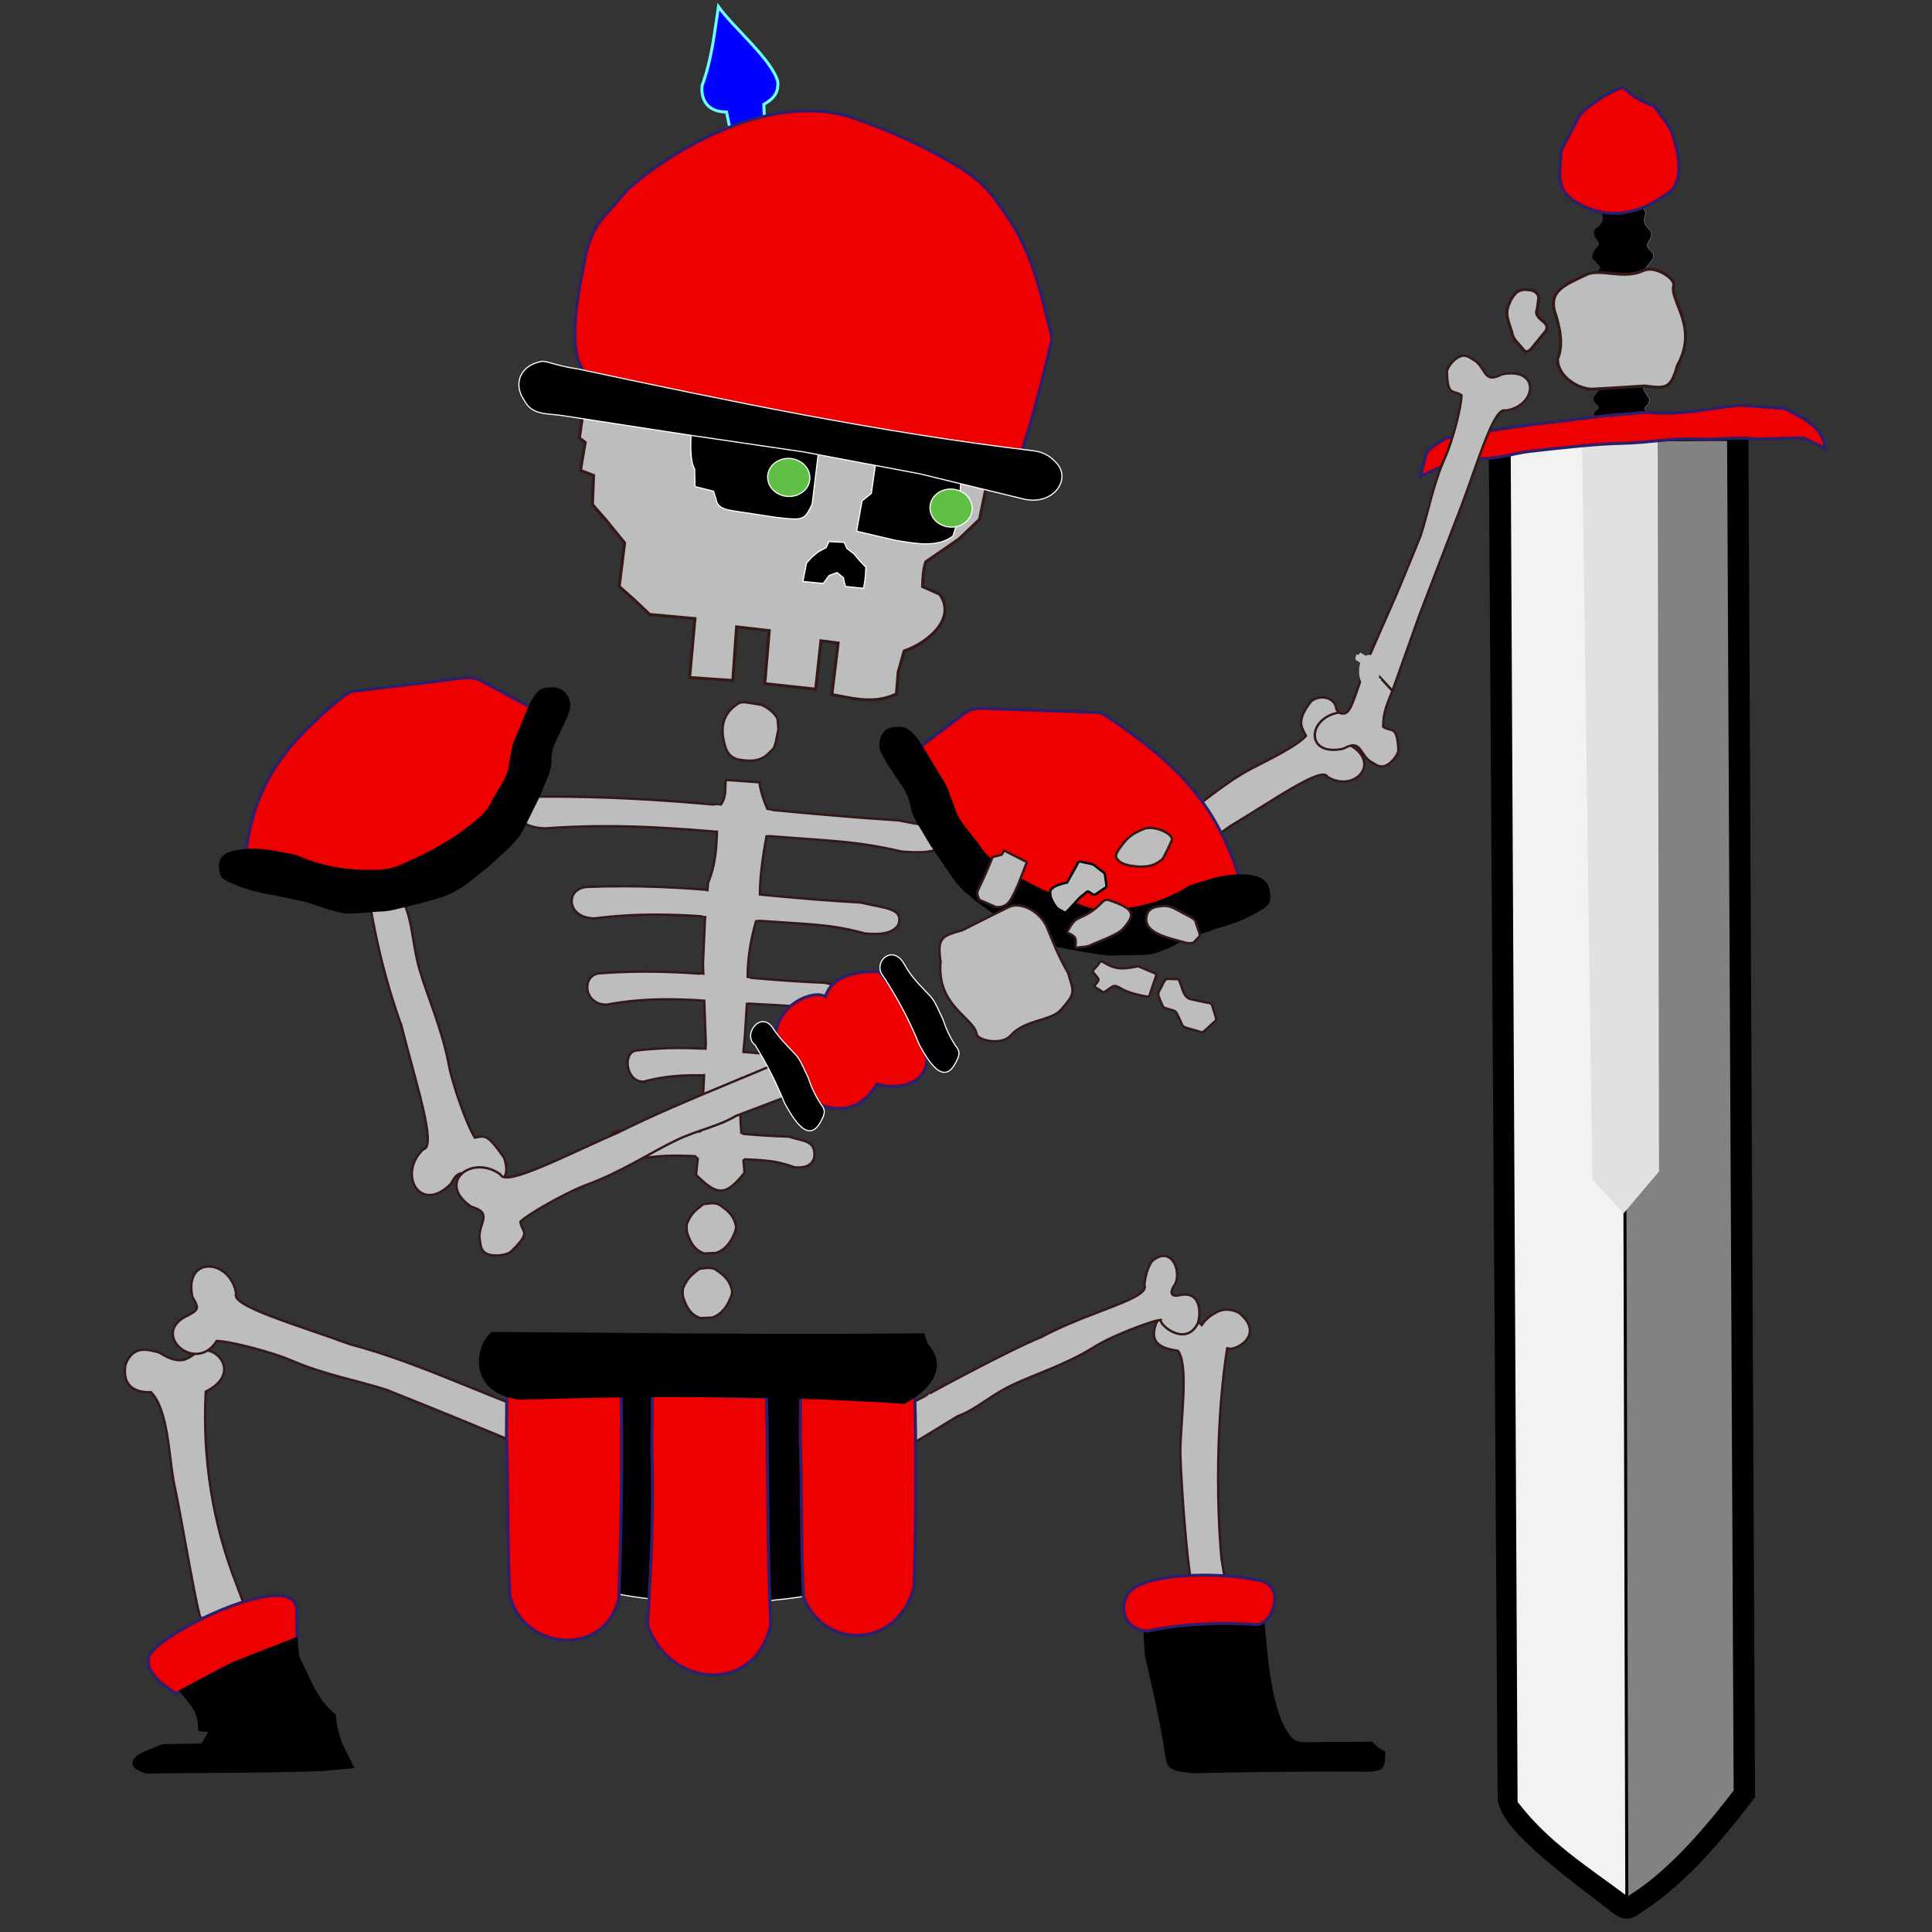 <?xml version="1.0" encoding="UTF-8" standalone="no"?>
<!-- Created with Inkscape (http://www.inkscape.org/) -->

<svg
   sodipodi:docname="iconoPage.svg"
   inkscape:version="1.1.2 (0a00cf5339, 2022-02-04)"
   id="svg5"
   version="1.1"
   viewBox="0 0 32 32"
   height="32"
   width="32"
   xmlns:inkscape="http://www.inkscape.org/namespaces/inkscape"
   xmlns:sodipodi="http://sodipodi.sourceforge.net/DTD/sodipodi-0.dtd"
   xmlns="http://www.w3.org/2000/svg"
   xmlns:svg="http://www.w3.org/2000/svg">
  <rect x="0" y="0" width="32" height="32" fill="#333333" stroke="none"/>
  <sodipodi:namedview
     id="namedview7"
     pagecolor="#ffffff"
     bordercolor="#666666"
     borderopacity="1.0"
     inkscape:pageshadow="2"
     inkscape:pageopacity="0.0"
     inkscape:pagecheckerboard="0"
     inkscape:document-units="px"
     showgrid="false"
     inkscape:snap-global="false"
     inkscape:zoom="22.627417"
     inkscape:cx="14.318912"
     inkscape:cy="12.948893"
     inkscape:window-width="1920"
     inkscape:window-height="1025"
     inkscape:window-x="0"
     inkscape:window-y="31"
     inkscape:window-maximized="1"
     inkscape:current-layer="layer1" />
  <defs
     id="defs2" />
  <g
     inkscape:label="Capa 1"
     inkscape:groupmode="layer"
     id="layer1">
    <g
       inkscape:label="Capa 1"
       id="layer1-85"
       transform="matrix(0.024,0,0,0.029,58.793,11.168)">
      <path
         style="fill:#ebe7db;fill-opacity:1;stroke:#a7b5b5;stroke-width:0.05;stroke-linecap:butt;stroke-linejoin:miter;stroke-miterlimit:4;stroke-dasharray:none;stroke-opacity:1"
         d="m 823.336,512.339 c 17.998,7.618 38.661,18.288 40.147,13.826 9.641,-7.276 22.12,2.564 9.975,10.973 -8.847,2.593 0.124,7.026 -3.495,13.798 0.073,4.244 -3.654,4.358 -7.918,2.11 -7.166,-6.801 -6.38,-7.398 -5.17,-10.635 -4.108,-3.539 -16.886,-10.263 -22.643,-12.306 -12.111,-4.298 -21.644,-10.668 -30.771,-14.913 -7.196,-3.348 -14.502,-4.568 -20.133,-7.96 l -32.21,-11.842 -2.023,-14.77 28.428,12.608 c 16.127,5.123 30.606,10.845 45.812,19.112 z"
         id="path1168-3-6-3"
         sodipodi:nodetypes="ccccccssccccc"
         inkscape:transform-center-x="-60.970514"
         inkscape:transform-center-y="26.845721" />
      <path
         style="fill:#ebe7db;fill-opacity:1;stroke:#a6b4b5;stroke-width:0.1;stroke-linecap:butt;stroke-linejoin:miter;stroke-miterlimit:4;stroke-dasharray:none;stroke-opacity:0.94"
         d="m 921.719,827.241 c 1.008,3.881 -17.8,-23.428 -24.5,-32.438 -5.644,-7.735 -11.465,-22.433 -20.539,-25.037 -4.544,2.104 -8.423,0.791 -10.368,-5.875 -1.196,-5.406 4.291,-6.581 7.177,-7.017 8.217,1.573 8.036,-1.758 13.359,-5.732 3.049,-2.221 4.19,-3.871 6.949,-0.284 3.597,8.472 3.769,4.037 -0.914,12.619 10.366,18.416 22.537,36.424 36.595,50.71 l 11.546,15.865 -4.259,16.063 z"
         id="path1168-7-0"
         sodipodi:nodetypes="cccccccccccc"
         inkscape:transform-center-x="-20.951259"
         inkscape:transform-center-y="36.937764" />
      <path
         style="fill:#ebe7db;fill-opacity:1;stroke:#a7b5b5;stroke-width:0.1;stroke-linecap:butt;stroke-linejoin:miter;stroke-miterlimit:4;stroke-dasharray:none;stroke-opacity:1"
         d="m 595.377,728.867 c -19.536,-0.518 -42.852,0.714 -42.12,-4.162 -5.235,-11.058 -20.879,-7.091 -13.938,6.121 6.684,6.27 -3.346,6.616 -3.243,14.603 -2.02,3.997 1.246,5.71 6.079,5.412 9.514,-3.371 9.089,-4.276 9.502,-7.87 5.288,-1.59 19.765,-2.471 25.832,-1.932 12.765,1.135 24.188,-0.807 34.271,-0.907 18.833,1.047 36.21,2.237 55.734,3.74 l 8.605,-13.149 c -27.243,1.155 -53.422,-3.768 -80.722,-1.856 z"
         id="path1168-3-6-6"
         sodipodi:nodetypes="ccccccscccc"
         inkscape:transform-center-x="64.449335"
         inkscape:transform-center-y="-2.2001433" />
      <path
         style="fill:#000000;fill-opacity:1;stroke:none;stroke-width:1px;stroke-linecap:butt;stroke-linejoin:miter;stroke-opacity:1"
         d="m 949.61,838.059 -24.554,18.953 c 0,0 13.376,17.324 16.435,28.705 -0.766,6.529 1.669,9.143 1.666,9.246 l 6.865,2.917 c 20.628,-1.629 36.816,1.391 57.412,-0.905 7.559,-4.962 3.34,-10.145 -0.62,-12.018 l -7.868,-0.736 -9.356,0.752 c -10.335,-21.206 -34.789,-49.082 -34.789,-49.082 z"
         id="path24776-5"
         sodipodi:nodetypes="ccccccccccc" />
      <path
         style="fill:#ebe7db;fill-opacity:1;stroke:#a6b4b5;stroke-width:0.1;stroke-linecap:butt;stroke-linejoin:miter;stroke-miterlimit:4;stroke-dasharray:none;stroke-opacity:0.94"
         d="m 576.57,828.525 c 0.192,4.38 -18.213,-30.695 -23.324,-41.716 -4.272,-9.44 -6.324,-28.712 -15.437,-33.292 -5.342,1.38 -10.01,1.5 -10.568,-6.065 -0.045,-6.061 5.205,-8.948 8.391,-8.854 8.431,3.301 9.663,-3.06 16.265,-6.304 3.769,-1.798 8.931,0.586 11.064,4.99 1.914,9.834 -3.05,7.82 -8.303,8.953 6.977,23.016 18.256,50.382 26.189,69.497 l 11.209,17.625 -8.224,16.481 z"
         id="path1168-9"
         sodipodi:nodetypes="cccccccccccc"
         inkscape:transform-center-x="-17.516379"
         inkscape:transform-center-y="51.113947" />
      <path
         style="fill:#ebe7db;fill-opacity:1;stroke:#a7b5b5;stroke-width:0.1;stroke-linecap:butt;stroke-linejoin:miter;stroke-miterlimit:4;stroke-dasharray:none;stroke-opacity:1"
         d="m 788.603,728.538 c -2.686,-2.74 31.116,5.315 41.246,8.4 17.243,3.046 35.361,12.288 36.451,7.515 8.493,-9.575 19.265,-3.84 8.517,7.475 -3.367,2.896 -1.018,2.317 0.539,4.796 0.514,0.819 2.692,2.428 1.421,5.724 0.346,4.17 -3.027,8.242 -7.142,7.083 -7.112,-4.932 -8.137,-9.543 -7.223,-13.038 -4.053,-2.471 -15.143,-5.458 -20.632,-6.044 -11.549,-1.232 -20.835,-5.15 -29.604,-7.073 -6.914,-1.516 -13.791,-0.906 -19.252,-2.854 l -30.742,-3.685 -2.849,-14.072 z"
         id="path1168-3-4"
         sodipodi:nodetypes="ccccscccsscccc"
         inkscape:transform-center-x="-51.694181"
         inkscape:transform-center-y="18.213996" />
      <g
         id="g43529"
         transform="rotate(1.155,-8647.256,6883.29)">
        <path
           style="fill:#042434;fill-opacity:1;stroke:none;stroke-width:1px;stroke-linecap:butt;stroke-linejoin:miter;stroke-opacity:1"
           d="m 515.735,531.778 0.741,58.157 c 28.229,16.183 92.27,17.174 123.968,-0.33 l 1.274,-57.632 c -43.234,-1.153 -84.801,-0.802 -125.982,-0.196 z"
           id="path37164"
           sodipodi:nodetypes="ccccc" />
        <path
           style="fill:#b24559;fill-opacity:1;stroke:none;stroke-width:1px;stroke-linecap:butt;stroke-linejoin:miter;stroke-opacity:1"
           d="m 512.587,531.565 c -0.552,22.996 -0.42,45.166 0.254,65.424 4.803,20.253 29.221,22.123 36.581,3.615 0.912,-16.868 0.477,-35.114 1.117,-53.575 l -0.107,-16.078 z"
           id="path38705"
           sodipodi:nodetypes="cccccc" />
        <path
           style="fill:#b24559;fill-opacity:1;stroke:none;stroke-width:1px;stroke-linecap:butt;stroke-linejoin:miter;stroke-opacity:1"
           d="m 561.698,532.843 c -0.552,26.928 -0.261,53.039 -1.408,76.759 4.803,23.716 33.48,21.99 40.84,0.318 -1.145,-19.752 -2.12,-37.353 -1.479,-58.97 l -0.107,-18.826 z"
           id="path38705-5"
           sodipodi:nodetypes="cccccc" />
        <path
           style="fill:#b24559;fill-opacity:1;stroke:none;stroke-width:1px;stroke-linecap:butt;stroke-linejoin:miter;stroke-opacity:1"
           d="m 609.899,530.914 c -0.552,22.996 0.042,49.793 0.716,70.05 4.803,20.253 31.813,17.497 36.119,-1.011 0.912,-16.868 0.477,-35.114 1.117,-53.575 l -0.107,-16.078 z"
           id="path38705-6"
           sodipodi:nodetypes="cccccc" />
        <path
           style="fill:#042434;fill-opacity:1;stroke:none;stroke-width:1px;stroke-linecap:butt;stroke-linejoin:miter;stroke-opacity:1"
           d="m 509.631,511.463 -1.152,3.443 c -6.103,6.952 -2.626,14.336 7.468,20.036 41.44,-2.748 83.366,-2.786 127.227,-1.383 17.148,-1.881 15.351,-17.614 9.493,-22.536 -49.288,0.297 -96.863,1.05 -143.036,0.44 z"
           id="path36236"
           sodipodi:nodetypes="cccccc" />
      </g>
      <path
         style="fill:#e9eadd;fill-opacity:1;stroke:none;stroke-width:0.1;stroke-linecap:butt;stroke-linejoin:miter;stroke-miterlimit:4;stroke-dasharray:none;stroke-opacity:1"
         d="m 702.307,679.712 c -0.501,3.411 -0.615,5.973 1.34,8.78 0.365,0.617 0.838,0.882 1.451,1.218 3.342,1.45 6.684,2.031 9.875,0.381 l 2.815,-2.791 c 1.366,-3.212 0.382,-5.867 -1.349,-8.961 -0.433,-0.566 -1.625,-1.874 -2.339,-2.131 -3.423,-1.189 -4.572,-0.965 -8.364,-0.429 -1.227,1.174 -2.721,1.914 -3.43,3.932 z"
         id="path43748"
         sodipodi:nodetypes="cccccccccc" />
      <path
         style="fill:#e9eadd;fill-opacity:1;stroke:none;stroke-width:0.1;stroke-linecap:butt;stroke-linejoin:miter;stroke-miterlimit:4;stroke-dasharray:none;stroke-opacity:1"
         d="m 709.467,659.651 c -2.122,-2.717 -3.897,-4.569 -7.278,-5.091 -0.699,-0.162 -1.216,-0.002 -1.883,0.209 -3.356,1.417 -6.083,3.435 -7.092,6.882 l 0.076,3.963 c 1.381,3.205 3.982,4.326 7.414,5.209 0.708,0.077 2.478,0.118 3.156,-0.222 3.223,-1.656 3.854,-2.642 6.084,-5.756 -0.002,-1.698 0.493,-3.29 -0.477,-5.196 z"
         id="path43748-2"
         sodipodi:nodetypes="cccccccccc" />
      <path
         style="fill:#ebe7db;fill-opacity:1;stroke:#a7b5b5;stroke-width:0.1;stroke-linecap:butt;stroke-linejoin:miter;stroke-miterlimit:4;stroke-dasharray:none;stroke-opacity:1"
         d="m 501.112,610.922 c -16.933,8.819 -37.845,17.744 -35.356,21.646 -0.4,11.803 -15.621,15.077 -14.54,0.68 3.485,-8.285 -5.441,-4.286 -8.376,-11.235 -3.286,-2.59 -1.701,-7.915 2.65,-9.729 9.619,-1.162 10.22,2.247 11.944,5.177 5.239,-0.891 15.855,-7.776 20.97,-10.842 10.763,-6.451 23.715,-10.091 32.595,-14.325 16.117,-8.975 31.114,-15.581 47.664,-25.246 l 12.527,7.681 c -24.326,10.675 -45.415,26.148 -70.077,36.193 z"
         id="path1168-3-6-2"
         sodipodi:nodetypes="ccccccscccc"
         inkscape:transform-center-x="57.593657"
         inkscape:transform-center-y="32.90458" />
      <g
         id="g68903"
         transform="rotate(-9.64,1755.998,-167.469)"
         inkscape:transform-center-x="35.35934"
         inkscape:transform-center-y="-64.102748">
        <path
           style="fill:#ebe7db;fill-opacity:1;stroke:none;stroke-width:0.1;stroke-linecap:butt;stroke-linejoin:miter;stroke-miterlimit:4;stroke-dasharray:none;stroke-opacity:1"
           d="m 554.381,444.531 c 21.692,-3.283 34.916,-8.749 55.937,-8.749 4.671,0.147 4.618,10.244 -1.167,10.733 -10.668,-1.596 -19.807,0.072 -30.166,2.166 -13.487,2.75 -17.235,2.24 -25.275,6.369 -2.942,0.583 -5.557,0.477 -6.857,-2.4 -1.473,-5.804 2.79,-5.868 7.528,-8.119 z"
           id="path61863"
           sodipodi:nodetypes="ccccccc" />
        <path
           style="fill:#ebe7db;fill-opacity:1;stroke:none;stroke-width:0.1;stroke-linecap:butt;stroke-linejoin:miter;stroke-miterlimit:4;stroke-dasharray:none;stroke-opacity:1"
           d="m 545.081,418.297 c 21.692,-3.283 34.916,-8.749 55.937,-8.749 4.671,0.147 4.618,10.244 -1.167,10.733 -10.668,-1.596 -19.807,0.072 -30.166,2.166 -13.487,2.75 -17.235,2.24 -25.275,6.369 -2.942,0.583 -5.557,0.477 -6.857,-2.4 -1.473,-5.804 2.79,-5.868 7.528,-8.119 z"
           id="path61863-9"
           sodipodi:nodetypes="ccccccc" />
        <path
           style="fill:#ebe7db;fill-opacity:1;stroke:none;stroke-width:0.1;stroke-linecap:butt;stroke-linejoin:miter;stroke-miterlimit:4;stroke-dasharray:none;stroke-opacity:1"
           d="m 536.168,394.373 c 28.577,-4.622 45.838,-10.9 73.679,-12.201 6.194,-0.142 6.595,9.947 -1.045,10.794 -14.204,-0.934 -26.231,1.298 -39.853,4.03 -17.735,3.581 -22.723,3.304 -33.18,7.926 -3.87,0.765 -7.338,0.82 -9.193,-1.973 -2.222,-5.707 3.421,-6.035 9.592,-8.576 z"
           id="path61863-1"
           sodipodi:nodetypes="ccccccc" />
        <path
           style="fill:#ebe7db;fill-opacity:1;stroke:none;stroke-width:0.1;stroke-linecap:butt;stroke-linejoin:miter;stroke-miterlimit:4;stroke-dasharray:none;stroke-opacity:1"
           d="m 521.15,368.888 c 34.59,-6.166 55.391,-13.378 89.174,-16.182 7.519,-0.477 8.27,9.593 -0.988,10.852 -17.276,-0.167 -31.827,2.715 -48.301,6.183 -21.448,4.54 -27.513,4.532 -40.094,9.72 -4.68,0.974 -8.891,1.217 -11.218,-1.477 -2.848,-5.588 3.998,-6.221 11.427,-9.096 z"
           id="path61863-2"
           sodipodi:nodetypes="ccccccc" />
        <path
           style="fill:#ebe7db;fill-opacity:1;stroke:none;stroke-width:0.1;stroke-linecap:butt;stroke-linejoin:miter;stroke-miterlimit:4;stroke-dasharray:none;stroke-opacity:1"
           d="m 505.342,342.851 c 45.494,-8.568 72.668,-17.22 117.268,-22.375 9.935,-1 11.458,9.003 -0.738,10.906 -22.893,1.038 -42.015,4.929 -63.654,9.541 -28.172,6.028 -36.206,6.444 -52.597,12.501 -6.148,1.299 -11.714,1.835 -14.937,-0.693 -4.066,-5.381 4.969,-6.491 14.658,-9.88 z"
           id="path61863-2-7"
           sodipodi:nodetypes="ccccccc" />
        <path
           style="fill:#ebe7db;fill-opacity:1;stroke:none;stroke-width:0.1;stroke-linecap:butt;stroke-linejoin:miter;stroke-miterlimit:4;stroke-dasharray:none;stroke-opacity:1"
           d="m 547.258,336.201 c 1.001,-3.477 2.113,-6.764 2.27,-11.697 l 10.919,-2.136 c 0.836,2.684 0.027,6.124 4,9.433 1.217,8.328 1.779,16.822 6.063,24.356 l 2.63,12.863 2.362,14.238 1.122,12.814 1.183,13.869 1.83,10.333 c 1.817,11.306 4.584,24.022 6.741,33.349 -6.029,7.884 -8.828,8.503 -16.009,1.243 -0.755,-17.369 -0.321,-21.923 -5.68,-45.641 l -3.055,-16.542 c -0.532,-8.688 -3.123,-17.376 -7.282,-26.064 -0.671,-10.613 -3.887,-20.395 -7.093,-30.42 z"
           id="path50785"
           sodipodi:nodetypes="cccccccccccccccc" />
      </g>
      <g
         id="g119506"
         transform="matrix(0.989,-0.044,0.045,0.967,76.075,205.971)"
         style="stroke-width:1.021">
        <path
           style="fill:#b24559;fill-opacity:1;stroke:none;stroke-width:1.021px;stroke-linecap:butt;stroke-linejoin:miter;stroke-opacity:1"
           d="m 618.73,292.286 17.604,-12.627 c 1.299,-1.147 3.276,-1.706 5.008,-2.001 l 37.712,0.059 c 0.815,-0.18 2.754,0.603 3.939,1.373 22.756,14.863 33.119,26.646 38.868,50.934 l -17.973,8.798 -16.71,5.533 c -2.776,1.265 -5.846,1.725 -8.633,1.78 C 643.096,339.944 628.084,323.589 618.73,292.286 Z"
           id="path104863"
           sodipodi:nodetypes="ccccccccccc" />
        <path
           style="fill:#042434;fill-opacity:1;stroke:none;stroke-width:1.021px;stroke-linecap:butt;stroke-linejoin:miter;stroke-opacity:1"
           d="m 610.602,295.621 -1.445,-2.905 c -0.887,-1.76 -0.66,-4.153 0.852,-6.193 1.075,-1.315 2.042,-1.591 3.225,-1.911 4.062,-0.462 4.996,-0.166 7.771,3.5 l 2.258,3.735 4.439,8.05 c 0.904,1.306 1.384,2.718 1.85,4.211 l 1.645,5.273 c 0.325,1.424 1.107,2.812 1.804,3.892 1.438,2.217 3.244,4.251 4.809,6.405 1.538,3.016 4.211,4.999 6.695,6.639 7.781,5.12 16.604,8.775 24.853,11.198 3.56,1.391 6.82,1.504 10.306,1.135 9.936,-1.059 17.369,-3.468 25.597,-8.368 l 8.018,-2.517 c 2.698,-0.74 6.371,-1.344 9.301,-1.32 5.603,0.062 8.671,1.43 7.722,7.358 -0.131,1.547 -2.26,2.67 -3.566,3.459 -4.954,2.829 -8.456,4.12 -14.052,5.806 l -2.09,0.742 -3.962,1.407 c -2.244,0.648 -4.331,1.599 -6.415,2.626 l -3.813,1.878 c -1.918,0.663 -4.016,1.735 -5.884,2.047 -1.124,0.185 -2.292,0.311 -3.439,0.361 l -7.372,0.32 c -2.313,0.31 -4.538,0.057 -6.826,-0.236 l -6.808,-0.87 -6.869,-1.076 c -4.282,-0.879 -6.702,-2.251 -9.484,-3.681 l -7.407,-4.658 -6.649,-4.788 c -2.776,-2.195 -5.012,-4.028 -6.953,-7.04 l -6.255,-9.706 -3.996,-7.267 c -0.23,-0.78 -0.959,-2.113 -1.121,-3.173 -0.308,-2.125 -0.568,-4.241 -1.842,-6.524 z"
           id="path106437"
           sodipodi:nodetypes="ccccccccccccccccccccccccccccccccccccccc" />
      </g>
      <g
         id="g119506-6"
         transform="matrix(-0.846,0.419,0.494,0.828,984.134,18.141)"
         style="stroke-width:1.05">
        <path
           style="fill:#b24559;fill-opacity:1;stroke:none;stroke-width:1.05px;stroke-linecap:butt;stroke-linejoin:miter;stroke-opacity:1"
           d="m 618.73,292.286 17.604,-12.627 c 1.299,-1.147 3.276,-1.706 5.008,-2.001 l 37.712,0.059 c 0.815,-0.18 2.754,0.603 3.939,1.373 22.756,14.863 33.119,26.646 38.868,50.934 l -17.973,8.798 -16.71,5.533 c -2.776,1.265 -5.846,1.725 -8.633,1.78 C 643.096,339.944 628.084,323.589 618.73,292.286 Z"
           id="path104863-0"
           sodipodi:nodetypes="ccccccccccc" />
        <path
           style="fill:#042434;fill-opacity:1;stroke:none;stroke-width:1.05px;stroke-linecap:butt;stroke-linejoin:miter;stroke-opacity:1"
           d="m 610.602,295.621 -1.445,-2.905 c -0.887,-1.76 -0.66,-4.153 0.852,-6.193 1.075,-1.315 2.042,-1.591 3.225,-1.911 4.062,-0.462 4.996,-0.166 7.771,3.5 l 2.258,3.735 4.439,8.05 c 0.904,1.306 1.384,2.718 1.85,4.211 l 1.645,5.273 c 0.325,1.424 1.107,2.812 1.804,3.892 1.438,2.217 3.244,4.251 4.809,6.405 1.538,3.016 4.211,4.999 6.695,6.639 7.781,5.12 16.604,8.775 24.853,11.198 3.56,1.391 6.82,1.504 10.306,1.135 9.936,-1.059 17.369,-3.468 25.597,-8.368 l 8.018,-2.517 c 2.698,-0.74 6.371,-1.344 9.301,-1.32 5.603,0.062 8.671,1.43 7.722,7.358 -0.131,1.547 -2.26,2.67 -3.566,3.459 -4.954,2.829 -8.456,4.12 -14.052,5.806 l -2.09,0.742 -3.962,1.407 c -2.244,0.648 -4.331,1.599 -6.415,2.626 l -3.813,1.878 c -1.918,0.663 -4.016,1.735 -5.884,2.047 -1.124,0.185 -2.292,0.311 -3.439,0.361 l -7.372,0.32 c -2.313,0.31 -4.538,0.057 -6.826,-0.236 l -6.808,-0.87 -6.869,-1.076 c -4.282,-0.879 -6.702,-2.251 -9.484,-3.681 l -7.407,-4.658 -6.649,-4.788 c -2.776,-2.195 -5.012,-4.028 -6.953,-7.04 l -6.255,-9.706 -3.996,-7.267 c -0.23,-0.78 -0.959,-2.113 -1.121,-3.173 -0.308,-2.125 -0.568,-4.241 -1.842,-6.524 z"
           id="path106437-6"
           sodipodi:nodetypes="ccccccccccccccccccccccccccccccccccccccc" />
      </g>
      <g
         id="g121151"
         inkscape:transform-center-x="113.11319"
         inkscape:transform-center-y="35.801477"
         transform="matrix(0.498,-0.819,0.788,0.505,222.113,782.103)"
         style="stroke-width:1.056">
        <path
           style="fill:#ebe7db;fill-opacity:1;stroke:#91b5b5;stroke-width:0.106;stroke-linecap:butt;stroke-linejoin:miter;stroke-miterlimit:4;stroke-dasharray:none;stroke-opacity:0.712"
           d="m 513.654,380.623 c -0.999,-4.147 24.751,24.263 31.826,33.582 13.046,13.94 27.263,31.683 30.352,28.237 11.34,-2.754 18.548,10.67 5.057,13.718 -0.471,0.091 -0.955,0.059 -1.4,0.016 -6.817,-0.452 -2.964,5.293 -6.268,9.746 -0.555,0.835 -0.781,1.515 -1.729,2.279 -2.079,1.834 -6.825,-0.38 -8.546,-2.355 -0.503,-0.582 -0.714,-1.298 -0.976,-1.949 -3.116,-7.899 -0.181,-6.113 1.548,-9.377 -2.266,-4.807 -11.009,-15.893 -15.337,-19.996 -9.107,-8.633 -15.094,-18.125 -21.558,-25.54 -5.097,-5.847 -11.132,-9.815 -14.816,-15.087 l -24.055,-23.331 4.032,-14.131 z"
           id="path1168-3-6-9"
           sodipodi:nodetypes="ccccccccccsscccc" />
        <g
           id="g99514"
           style="stroke-width:1.056">
          <g
             id="g87246"
             style="stroke-width:1.056">
            <path
               style="fill:#ebe7db;fill-opacity:1;stroke:none;stroke-width:1.056px;stroke-linecap:butt;stroke-linejoin:miter;stroke-opacity:1"
               d="m 426.616,318.996 c -2.28,-7.408 -1.967,-6.971 2.68,-12.632 4.473,-3.368 8.375,-7.297 12.277,-11.282 4.329,-4.298 11.528,-4.817 14.449,-1.537 3.243,3.859 6.807,8.015 11.076,13.208 5.489,4.468 6.863,5.553 2.522,12.656 -4.481,14.195 -17.383,13.095 -20.431,17.726 -0.917,2.055 -9.251,0.596 -10.684,-3.848 -2.161,-6.724 -10.128,-9.557 -11.889,-14.291 z"
               id="path68938"
               sodipodi:nodetypes="ccccccccc" />
            <path
               style="fill:#ebe7db;fill-opacity:1;stroke:none;stroke-width:0.317;stroke-linecap:butt;stroke-linejoin:miter;stroke-miterlimit:4;stroke-dasharray:none;stroke-opacity:1"
               d="m 457.247,277.198 7.618,-0.618 0.247,1.624 2.447,1.92 c -0.138,4.039 -0.064,8.068 0.085,12.102 0.22,1.212 -1.081,2.366 -1.729,2.897 l -5.878,0.109 c -2.172,-0.61 -3.286,-2.063 -3.579,-4.002 -0.575,-4.283 -0.197,-8.65 -0.064,-12.97 -0.017,-0.9 -0.055,-0.988 0.854,-1.062 z"
               id="path71769"
               sodipodi:nodetypes="cccccccccc" />
            <path
               style="fill:#ebe7db;fill-opacity:1;stroke:none;stroke-width:0.106;stroke-linecap:butt;stroke-linejoin:miter;stroke-miterlimit:4;stroke-dasharray:none;stroke-opacity:1"
               d="m 430.649,277.497 -1.326,-2.117 c -0.554,-0.702 -0.43,-0.825 -0.005,-1.543 l 1.528,-2.581 c 0.393,-0.805 1.295,-0.793 2.11,-1.029 l 1.932,-0.559 c 1.075,-0.455 2.158,-0.041 3.263,0.15 l 1.495,0.258 c 1.45,0.029 1.086,1.149 1.211,2.375 l 0.607,5.94 c 1.605,1.228 3.281,2.433 3.886,3.983 0.418,0.921 -0.247,1.774 -0.663,2.474 -0.638,0.852 -1.532,1.571 -2.545,2.227 -0.867,0.703 -1.604,0.758 -2.712,0.851 -1.403,0.217 -1.478,0.225 -1.92,-1.038 l -1.548,-4.419 c -0.202,-0.774 -0.572,-1.459 -0.942,-2.16 l -0.615,-1.167 c -0.333,-0.883 -0.627,-0.667 -1.483,-0.544 -1.463,0.372 -1.526,0.092 -2.274,-1.102 z"
               id="path73115"
               sodipodi:nodetypes="ccccccccccccccccccccc" />
            <path
               style="fill:#ebe7db;fill-opacity:1;stroke:none;stroke-width:1.056px;stroke-linecap:butt;stroke-linejoin:miter;stroke-opacity:1"
               d="m 415.108,251.891 c 0.004,2.533 0.127,4.771 0.333,6.807 1.457,2.958 2.914,4.053 5.752,5.304 1.468,0.561 2.649,0.789 3.94,1.145 1.043,0.115 2.243,0.233 3.28,-0.066 l 1.151,-0.615 c 0.852,-0.64 0.636,-1.634 0.577,-2.574 -0.955,-4.594 -1.379,-6.442 -5.279,-10.329 -3.057,-2.408 -9.872,-1.938 -9.753,0.328 z"
               id="path75677"
               sodipodi:nodetypes="ccccccccc" />
            <path
               style="fill:#ebe7db;fill-opacity:1;stroke:none;stroke-width:1.056px;stroke-linecap:butt;stroke-linejoin:miter;stroke-opacity:1"
               d="m 421.917,290.53 3.967,4.136 c 0.88,1.134 2.127,1.656 3.357,2.334 1.215,0.85 1.201,0.453 1.557,-0.67 0.646,-1.867 1.217,-2.201 3.2,-2.321 1.076,0.014 1.036,-0.056 0.873,-1.126 l -0.244,-1.6 c -0.286,-1.79 -0.787,-2.634 -1.843,-3.735 -5.239,-5.685 -3.863,-8.588 -6.204,-9.035 -9.023,-0.682 -10.128,0.954 -8.501,6.309 0.527,2.3 2.277,3.856 3.838,5.708 z"
               id="path77935"
               sodipodi:nodetypes="ccccccccccc" />
            <path
               style="fill:#ebe7db;fill-opacity:1;stroke:none;stroke-width:1.056px;stroke-linecap:butt;stroke-linejoin:miter;stroke-opacity:1"
               d="m 394.827,276.637 1.715,-1.907 c 0.827,-1.205 1.339,-1.349 2.696,-1.489 l 4.727,-0.489 c 2.166,-0.187 3.62,-0.304 5.332,0.662 1.711,0.942 3.254,1.78 3.643,3.861 -0.058,7.466 -9.578,5.248 -15.216,4.588 -1.028,-0.048 -2.264,-0.571 -2.766,-1.183 l -0.553,-1.544 c -0.64,-1.317 -0.492,-1.483 0.422,-2.5 z"
               id="path77937"
               sodipodi:nodetypes="cccccccccc" />
            <path
               style="fill:#ebe7db;fill-opacity:1;stroke:none;stroke-width:1.056px;stroke-linecap:butt;stroke-linejoin:miter;stroke-opacity:1"
               d="m 401.98,296.5 -0.429,5.475 c -0.303,1.499 0.083,1.518 1.297,1.789 4.706,1.007 7.082,0.848 9.188,0.554 1.489,-0.054 1.679,0.254 2.421,1.431 l 0.8,1.27 c 0.476,0.937 0.587,0.915 1.554,0.743 l 1.418,-0.252 c 1.383,-0.153 1.304,-0.197 1.046,-1.48 -0.396,-1.431 -0.419,-1.532 0.812,-2.193 l 0.924,-0.497 c 1.088,-0.502 1.149,-0.498 0.775,-1.571 l -0.561,-1.611 c -0.229,-1.854 -0.492,-1.801 -2.019,-1.543 -4.405,0.625 -6.534,-0.657 -10.491,-3.333 l -4.421,0.051 c -1.601,0.026 -2.189,-0.449 -2.315,1.169 z"
               id="path77939"
               sodipodi:nodetypes="ccccccccccccccccc" />
            <path
               style="fill:#ebe7db;fill-opacity:1;stroke:none;stroke-width:1.056px;stroke-linecap:butt;stroke-linejoin:miter;stroke-opacity:1"
               d="m 390.514,305.183 -2.193,1.986 c -1.083,1.279 -1.626,1.138 -3.187,0.958 l -3.45,-0.397 c -1.378,0.003 -1.425,-0.329 -1.943,-1.507 l -1.367,-3.109 c -0.765,-1.307 -0.424,-1.491 0.481,-2.575 l 1.924,-2.303 c 0.707,-1.171 1.615,-0.591 2.815,-0.37 l 4.409,0.814 c 2.64,0.735 4.228,-2.119 6.001,-3.873 0.644,-0.769 0.747,-0.722 1.612,-0.361 l 1.002,0.418 c 1.606,0.573 2.163,0.572 2.248,2.195 l 0.117,2.24 c 0.318,1.857 0.066,2.294 -1.193,3.515 l -1.273,1.235 c -0.731,0.942 -1.213,0.768 -2.329,0.675 l -1.018,-0.084 c -1.254,-0.224 -1.769,-0.258 -2.654,0.544 z"
               id="path77941"
               sodipodi:nodetypes="cccccccccccccccccccc" />
          </g>
          <path
             style="fill:#b24559;fill-opacity:1;stroke:none;stroke-width:1.056px;stroke-linecap:butt;stroke-linejoin:miter;stroke-opacity:1"
             d="m 460.895,351.458 c -3.129,8.058 5.201,13.656 11.951,14.211 1.285,8.208 5.071,12.297 11.941,13.505 2.663,0.563 4.382,0.027 5.55,-1.212 l 4.673,-4.455 c 1.329,-1.542 3.045,-2.508 4.743,-3.58 l 4.159,-2.628 c 1.066,-0.506 5.577,-2.296 6.254,-3.129 3.744,-10.598 -5.403,-19.739 -10.044,-19.063 0.977,-8.178 -7.951,-12.659 -13.113,-14.74 l -5.275,3.026 -10.357,6.919 -7.093,7.198 z"
             id="path90104"
             sodipodi:nodetypes="cccccccccccccc" />
          <path
             style="fill:#062332;fill-opacity:1;stroke:#062332;stroke-width:1.056px;stroke-linecap:butt;stroke-linejoin:miter;stroke-opacity:1"
             d="m 451.673,348.23 c 0.321,9.987 8.684,3.592 13.491,-0.254 6.801,-6.843 12.765,-11.616 19.96,-16.619 5.285,-2.66 1.761,-11.52 -4.651,-6.583 -3.697,2.997 -7.119,4.38 -12.541,6.799 -2.372,1.279 -4.081,3.252 -6.468,5.284 -2.186,2.548 -4.516,4.732 -7.444,6.717 -1.95,1.074 -2.534,2.008 -2.347,4.656 z"
             id="path87281"
             sodipodi:nodetypes="cccccccc" />
          <path
             style="fill:#062332;fill-opacity:1;stroke:#062332;stroke-width:1.056px;stroke-linecap:butt;stroke-linejoin:miter;stroke-opacity:1"
             d="m 485.043,383.818 c 0.321,9.987 8.684,3.592 13.491,-0.254 5.738,-5.773 10.88,-10.073 16.669,-14.281 5.475,-1.441 2.787,-12.082 -3.54,-7.311 -2.949,1.974 -6.011,3.248 -10.36,5.188 -2.372,1.279 -4.081,3.252 -6.468,5.284 -2.186,2.548 -4.516,4.732 -7.444,6.717 -1.95,1.074 -2.534,2.008 -2.347,4.656 z"
             id="path87281-0"
             sodipodi:nodetypes="cccccccc" />
        </g>
      </g>
      <path
         style="fill:#ebe9db;fill-opacity:1;stroke:none;stroke-width:1px;stroke-linecap:butt;stroke-linejoin:miter;stroke-opacity:1"
         d="m 639.218,494.479 -0.703,3.586 0.33,4.2 c 0.302,2.275 0.471,2.562 1.694,3.897 2.557,3.803 6.89,3.806 10.47,3.528 1.727,-0.406 3.254,-1.322 4.24,-3.612 2.468,-5.526 2.423,-10.42 -1.55,-14.258 -1.513,-1.664 -2.509,-1.636 -4.706,-1.525 l -3.986,0.202 c -2.982,1.094 -4.3,2.135 -5.79,3.983 z"
         id="path170497"
         sodipodi:nodetypes="cccccccccc" />
      <g
         id="g210204"
         inkscape:transform-center-x="58.735303"
         inkscape:transform-center-y="29.512123"
         style="stroke:none;stroke-width:1.048;stroke-opacity:1"
         transform="matrix(0.897,0.075,0.085,1.022,-50.775,74.764)">
        <path
           style="fill:#ebe7db;fill-opacity:1;stroke:none;stroke-width:0.105;stroke-linecap:butt;stroke-linejoin:miter;stroke-miterlimit:4;stroke-dasharray:none;stroke-opacity:1"
           d="m 451.583,543.324 c 4.259,0.229 -30.331,16.773 -41.285,20.885 -17.09,8.511 -38.16,17.057 -35.741,21.003 -0.607,11.654 -15.532,14.719 -14.591,0.92 0.048,-0.477 0.217,-0.932 0.385,-1.346 2.384,-6.402 -4.224,-4.355 -7.545,-8.795 -0.642,-0.77 -1.228,-1.182 -1.689,-2.309 -1.162,-2.517 2.318,-6.431 4.702,-7.514 0.701,-0.315 1.448,-0.313 2.147,-0.378 8.46,-0.726 5.91,1.576 8.542,4.167 5.254,-0.796 18.378,-6.001 23.549,-8.974 10.878,-6.255 21.686,-9.276 30.641,-13.348 7.061,-3.211 12.59,-7.858 18.696,-9.879 l 29.239,-16.373 12.386,7.907 z"
           id="path1168-3-6-9-6"
           sodipodi:nodetypes="ccccccccccsscccc" />
        <g
           id="g122627"
           style="stroke:none;stroke-width:1.048;stroke-opacity:1">
          <path
             style="fill:#ebe7db;fill-opacity:1;stroke:none;stroke-width:0.105;stroke-linecap:butt;stroke-linejoin:miter;stroke-miterlimit:4;stroke-dasharray:none;stroke-opacity:1"
             d="m 468.632,521.383 c 17.308,-8.059 20.918,-8.784 18.604,-12.792 0.913,-11.634 15.913,-14.306 14.61,-0.536 -0.06,0.476 -0.242,0.926 -0.42,1.335 -2.551,6.338 4.108,4.465 7.311,8.99 0.621,0.787 1.197,1.214 1.627,2.353 1.096,2.547 -2.486,6.368 -4.898,7.388 -0.709,0.297 -1.455,0.274 -2.156,0.321 -8.476,0.503 -5.866,-1.73 -8.429,-4.39 -5.274,0.658 -8.617,2.401 -13.864,5.237 z"
             id="path1168-3-6-9-6-1"
             sodipodi:nodetypes="ccccccccccc" />
        </g>
      </g>
      <path
         style="fill:#b24559;fill-opacity:1;stroke:none;stroke-width:1px;stroke-linecap:butt;stroke-linejoin:miter;stroke-opacity:1"
         d="m 923.541,859.9 -10.14,-6.267 c -2.378,-1.67 -2.645,-4.031 -1.441,-6.728 4.703,-10.529 29.83,-26.128 40.261,-28.072 4.134,-0.771 7.315,2.918 8.251,8.672 l -0.79,8.756 -15.801,8.457 -9.189,6.497 z"
         id="path19826-1"
         sodipodi:nodetypes="ccssccccc" />
      <g
         id="g187417"
         inkscape:transform-center-x="31.982908"
         inkscape:transform-center-y="-56.490205"
         transform="rotate(-11.922,1531.975,-72.493)">
        <path
           style="fill:#ebe7db;fill-opacity:1;stroke:#ebe7db;stroke-width:1px;stroke-linecap:butt;stroke-linejoin:miter;stroke-opacity:1"
           d="m 529.058,281.796 16.966,0.042 0.546,-17.967 10.875,-0.056 -0.785,18.136 14.34,0.604 0.477,-19.979 15.045,0.293 5.485,-4.234 5.604,-4.038 -0.127,-14.832 7.034,-7.018 5.014,-4.681 0.702,-9.796 4.517,-1.226 -0.494,-9.556 2.076,-1.283 -0.256,-9.76 -1.504,-15.982 -12.619,-14.288 -21.729,-7.644 -24.779,0.099 -30.027,0.154 -24.353,9.675 -15.144,8.626 -6.397,5.647 0.789,14.244 0.25,10.375 0.997,11.356 5.969,7.288 10.105,8.941 c 0.602,2.834 0.33,5.607 0.129,8.46 l -5.935,1.909 c -6.773,7.805 2.479,16.978 9.546,20.38 l 1.182,7.295 -0.25,7.425 c 6.794,4.298 13.554,3.173 21.231,2.595 l -0.108,-17.523 5.733,-0.118 z"
           id="path175894"
           sodipodi:nodetypes="cccccccccccccccccccccccccccccccccccccccc" />
        <path
           style="fill:#102c3b;fill-opacity:1;stroke:#000000;stroke-width:1px;stroke-linecap:butt;stroke-linejoin:miter;stroke-opacity:1"
           d="m 537.123,202.094 0.102,17.741 c 2.019,5.833 2.346,5.726 11.136,5.747 l 14.119,-0.583 c 3.287,-0.13 5.808,-0.493 6.553,-3.287 l 1.145,-2.598 6.274,-0.878 0.778,-5.864 c 1.714,-2.279 2.294,-7.711 2.517,-12.415 z"
           id="path177634"
           sodipodi:nodetypes="cccccccccc" />
        <path
           style="fill:#102c3b;fill-opacity:1;stroke:#000000;stroke-width:1px;stroke-linecap:butt;stroke-linejoin:miter;stroke-opacity:1"
           d="m 489.721,225.357 c 4.959,4.633 12.28,3.768 18.597,3.506 l 13.262,-1.619 -0.64,-10.371 -2.786,-2.906 -0.239,-9.753 -18.272,-0.473 c -4.467,0.284 -7.565,1.894 -10.539,3.551 -0.062,6.435 -0.924,11.84 0.616,18.064 z"
           id="path177638"
           sodipodi:nodetypes="ccccccccc" />
        <path
           style="fill:#923446;fill-opacity:1;stroke:none;stroke-width:0.1;stroke-linecap:round;stroke-linejoin:round;stroke-miterlimit:4;stroke-dasharray:none;stroke-opacity:1;paint-order:stroke markers fill"
           id="path183547"
           sodipodi:type="arc"
           sodipodi:cx="545.9411"
           sodipodi:cy="211.69647"
           sodipodi:rx="6.9897614"
           sodipodi:ry="6.4238434"
           sodipodi:start="6.1987812"
           sodipodi:end="6.17775"
           sodipodi:open="true"
           sodipodi:arc-type="chord"
           d="m 552.906,211.155 a 6.99,6.424 0 0 1 -6.339,6.94 6.99,6.424 0 0 1 -7.584,-5.789 6.99,6.424 0 0 1 6.259,-7 6.99,6.424 0 0 1 7.65,5.716 z" />
        <path
           style="fill:#923446;fill-opacity:1;stroke:none;stroke-width:0.1;stroke-linecap:round;stroke-linejoin:round;stroke-miterlimit:4;stroke-dasharray:none;stroke-opacity:1;paint-order:stroke markers fill"
           id="path183547-7"
           sodipodi:type="arc"
           sodipodi:cx="491.35568"
           sodipodi:cy="215.97464"
           sodipodi:rx="6.9897614"
           sodipodi:ry="6.4238434"
           sodipodi:start="6.1987812"
           sodipodi:end="6.17775"
           sodipodi:open="true"
           sodipodi:arc-type="chord"
           d="m 498.321,215.433 a 6.99,6.424 0 0 1 -6.339,6.94 6.99,6.424 0 0 1 -7.584,-5.789 6.99,6.424 0 0 1 6.259,-7 6.99,6.424 0 0 1 7.65,5.716 z" />
        <path
           style="fill:#102c3b;fill-opacity:1;stroke:#000000;stroke-width:1px;stroke-linecap:butt;stroke-linejoin:miter;stroke-opacity:1"
           d="m 517.157,238.978 2.282,-1.927 2.078,-2.043 2.624,-1.635 1.088,-1.927 5.06,0.294 0.688,2.128 2.479,1.773 1.958,2.07 1.45,2.1 0.485,6.297 -6.776,-0.094 -1.608,-2.877 -2.522,-1.296 -2.296,1.521 c 0,0 -0.789,2.86 -1.193,2.857 -0.931,-0.006 -5.834,-0.078 -5.834,-0.078 -0.221,-2.91 -0.151,-4.259 0.039,-7.163 z"
           id="path185117"
           sodipodi:nodetypes="cccccccccccccccscc" />
      </g>
      <g
         id="g204254"
         inkscape:transform-center-x="4.5254202"
         inkscape:transform-center-y="-64.333125"
         transform="rotate(-6.339,2230.139,-459.138)">
        <path
           style="fill:#204559;fill-opacity:1;stroke:none;stroke-width:1px;stroke-linecap:butt;stroke-linejoin:miter;stroke-opacity:1"
           d="m 563.019,108.198 6.691,3.037 3.603,-1.981 1.661,-5.141 c 7.19,0.813 9.053,-4.312 9.023,-8.03 -2.177,-9.137 -2.037,-17.723 -2.381,-27.045 -5.661,6.498 -19.896,16.005 -22.391,23.101 -0.408,2.69 -0.179,5.179 3.762,8.002 l -0.597,4.013 z"
           id="path200411"
           sodipodi:nodetypes="cccccccccc" />
        <path
           style="fill:#b24559;fill-opacity:1;stroke:#b24559;stroke-width:1px;stroke-linecap:butt;stroke-linejoin:miter;stroke-opacity:1"
           d="m 472.107,212.929 -7.241,-6.644 c -2.65,-12.66 -4.133,-25.465 -5.626,-38.294 7.501,-20.511 10.891,-30.305 22.715,-43.022 4.416,-5.398 9.263,-8.628 15.07,-11.351 11.105,-5.193 23.02,-9.178 34.233,-11.777 28.596,-7.683 60.051,16.812 73.237,31.846 l 7.404,10.919 c 1.909,2.93 3.631,8.046 3.978,12.405 0.984,12.33 2.23,25.719 -1.216,35.5 l -5.473,9.619 -45.474,1.18 -39.979,4.855 -33.368,3.536 z"
           id="path189337"
           sodipodi:nodetypes="ccccccccccccccc" />
      </g>
      <path
         style="fill:#052435;fill-opacity:1;stroke:#052435;stroke-width:1px;stroke-linecap:butt;stroke-linejoin:miter;stroke-opacity:1"
         d="m 545.562,398.119 c 50.992,-6.341 101.035,-17.089 151.16,-28.122 6.412,-0.937 9.165,-2.43 11.454,-2.574 7.492,1.2 9.873,7.715 6,13.294 -2.54,5.025 -7.505,4.278 -12.622,5.094 l -43.228,6.898 -36.643,5.594 -38.333,7.482 -34.493,8.641 c -9.285,2.253 -15.492,-5.888 -11.356,-11.572 1.956,-2.422 4.357,-4.274 8.059,-4.734 z"
         id="path193574"
         sodipodi:nodetypes="ccccccccccc" />
      <path
         style="fill:#042434;fill-opacity:1;stroke:none;stroke-width:1px;stroke-linecap:butt;stroke-linejoin:miter;stroke-opacity:1"
         d="m 567.095,850.431 c -3.299,4.219 -1.553,4.116 2.62,6.465 -1.298,8.727 -2.518,8.155 4.327,12.749 -0.32,3.135 -0.426,3.123 -3.392,3.123 h -11.126 l -3.308,3.713 -0.74,6.209 61.742,0.579 -0.533,-12.781 -3.791,-2.482 -2.319,-6.19 c -0.832,-2.791 -2.471,-5.986 -4.857,-7.786 -1.226,-5.981 1.599,-11.099 -4.346,-13.579 l -1.148,-6.938 -1.327,-0.851 -19.385,12.63 z"
         id="path17340"
         sodipodi:nodetypes="ccccccccccccccccc" />
      <path
         style="fill:#b24559;fill-opacity:1;stroke:none;stroke-width:1px;stroke-linecap:butt;stroke-linejoin:miter;stroke-opacity:1"
         d="m 567.175,852.603 9.806,-4.008 12.672,-6.423 7.912,-6.894 c 6.66,-7.263 2.296,-19.289 -9.847,-14.392 -8.247,4.511 -18.689,9.357 -22.512,12.572 -9.281,5.243 -7.507,18.82 1.969,19.144 z"
         id="path20006"
         sodipodi:nodetypes="ccccccc" />
      <path
         style="fill:#aec7c3;fill-opacity:1;stroke:none;stroke-width:1px;stroke-linecap:butt;stroke-linejoin:miter;stroke-opacity:1"
         d="M -57.464,834.877 148.175,797.961 C 134.426,693.024 133.554,578.749 158.384,470.505 189.627,334.309 257.766,206.931 349.44,111.509 448.804,8.08 586.576,-55.679 749.686,-49.786 c 18.068,-0.179 31.447,2.161 48.712,6.849 l 82.314,22.352 -75.87,-27.235 c -17.791,-8.222 -38.367,-12.649 -56.077,-15.214 -168.074,-24.231 -311.189,12.771 -428.762,89.534 -84.73,55.32 -162.391,129.239 -220.372,217.821 -59.614,91.076 -98.778,197.536 -129.648,306.545 -19.866,81.949 -27.098,163.333 -27.885,241.427 z"
         id="path24749"
         sodipodi:nodetypes="ccsscccccssccc" />
      <g
         id="g210273"
         inkscape:transform-center-x="214.11504"
         inkscape:transform-center-y="44.841472"
         transform="rotate(-70.258,420.879,673.216)">
        <g
           id="g170295"
           inkscape:transform-center-x="125.02853"
           inkscape:transform-center-y="-193.54932"
           transform="matrix(1.042,-0.033,0.033,1.03,-9.175,-4.312)"
           style="stroke-width:0.965">
          <path
             style="fill:#e7e7e7;fill-opacity:1;stroke:#e6e8e6;stroke-width:0.965px;stroke-linecap:butt;stroke-linejoin:miter;stroke-opacity:1"
             d="m 247.397,586.234 c 27.884,-6.671 45.183,-17.784 69.235,-31.971 L 94.888,167.434 C 79.847,161.019 62.837,154.853 47.799,154.12 c -3.877,-0.429 -4.25,-0.5 -5.58,2.922 -4.1,11.299 -16.285,38.319 -12.854,47.368 z"
             id="path158284"
             sodipodi:nodetypes="ccccccc" />
          <g
             id="g167135"
             style="stroke-width:0.965">
            <path
               style="fill:#cfcfcf;fill-opacity:1;stroke:#cfcfcf;stroke-width:0.965px;stroke-linecap:butt;stroke-linejoin:miter;stroke-opacity:1"
               d="M 284.665,572.148 248.399,589.247 28.602,201.795 c 1.866,-16.696 9.05,-31.985 15.323,-47.514 z"
               id="path161312"
               sodipodi:nodetypes="ccccc" />
            <path
               style="fill:#b3b3b3;fill-opacity:1;stroke:#b2b2b2;stroke-width:0.965px;stroke-linecap:butt;stroke-linejoin:miter;stroke-opacity:1"
               d="M 156.984,351.34 154.009,366.082 273.208,578.338 294.692,567.303 173.567,357.429 Z"
               id="path161314"
               sodipodi:nodetypes="cccccc" />
          </g>
          <g
             id="g158249"
             style="stroke-width:0.965">
            <g
               id="g158162"
               transform="rotate(-30.559,148.925,513.895)"
               style="stroke-width:0.965">
              <path
                 style="fill:#042434;fill-opacity:1;stroke:none;stroke-width:0.096;stroke-linecap:butt;stroke-linejoin:miter;stroke-miterlimit:4;stroke-dasharray:none;stroke-opacity:1"
                 d="m 242.943,705.164 c -1.066,-2.804 -0.282,-3.895 1.274,-5.504 0.92,-0.863 0.675,-2.493 -0.297,-3.869 -0.74,-1.079 -0.447,-1.812 0.204,-2.492 l 1.102,-1.184 c 0.413,-0.434 0.504,-1.337 -0.112,-2.3 l -1.563,-2.063 c -0.957,-0.995 -0.504,-1.181 0.27,-2.18 l 0.77,-0.993 c 0.524,-0.856 0.183,-1.528 -0.426,-2.367 l -2.106,-2.492 c -1.13,-1.219 -0.616,-1.735 0.15,-3.022 l 1.413,-2.292 c 0.605,-0.968 0.391,-1.738 -0.242,-2.48 l -1.046,-1.284 c -0.635,-0.493 -0.75,-1.102 -0.018,-2.049 l 0.922,-1.212 c 0.534,-0.664 0.595,-1.747 0.219,-2.514 l -0.739,-1.208 c -0.172,-0.387 -0.242,-0.788 0.076,-1.463 l 1.205,-2.552 c 0.532,-0.877 0.161,-1.494 -0.597,-2.347 l -0.989,-1.033 c -0.533,-0.508 -0.386,-1.083 0.089,-1.694 l 1.239,-2.011 c 0.434,-0.936 0.23,-1.597 -0.243,-2.684 l -0.589,-1.351 c -0.352,-0.572 -0.224,-1.256 0.226,-1.847 l 1.331,-2.16 c 0.269,-0.359 0.011,-1.46 -0.282,-1.876 l -0.741,-0.841 c -0.498,-0.518 -0.25,-1.03 0.072,-1.411 l 0.836,-1.055 c 0.318,-0.498 -0.139,-0.955 -0.547,-1.383 l -1.632,-1.795 c -1.028,-1.418 -1.379,-1.423 -2.997,-1.207 l -3.627,0.483 -2.386,-0.009 -5.12,5.634 1.347,1.081 0.041,2.983 0.483,3.478 -0.898,1.973 0.797,2.793 -0.171,1.665 1.479,2.564 -1.714,3.155 0.937,2.961 -0.741,3.041 1.21,3.991 -1.139,1.967 1.813,5.211 c -0.307,6.088 -2.532,9.883 -1.472,11.085 1.335,4.068 0.544,7.353 0.544,7.353 2.051,2.335 -0.377,6.971 -1.869,9.282 10.877,13.442 8.168,12.44 14.252,-0.474 z"
                 id="path143292"
                 sodipodi:nodetypes="ccccccccccccccccccccccccccccccccccccccccccccccccccccccccc" />
              <path
                 d="m 228.691,705.639 c 1.266,-2.804 0.335,-3.895 -1.513,-5.504 -1.092,-0.863 -0.802,-2.493 0.352,-3.869 0.879,-1.079 0.531,-1.812 -0.242,-2.492 0,0 -1.908,-2.521 -1.176,-3.484 l 1.856,-2.063 c 1.137,-0.995 0.598,-1.181 -0.321,-2.18 l -0.915,-0.993 c -0.622,-0.856 -0.217,-1.528 0.506,-2.367 l 2.501,-2.492 c 1.342,-1.219 0.731,-1.735 -0.178,-3.022 l -1.678,-2.292 c -0.718,-0.968 -0.465,-1.738 0.287,-2.48 l 1.242,-1.284 c 0.755,-0.493 0.89,-1.102 0.022,-2.049 l -1.095,-1.212 c -0.634,-0.664 -0.707,-1.747 -0.26,-2.514 l 0.878,-1.208 c 0.204,-0.387 0.288,-0.788 -0.091,-1.463 l -1.431,-2.552 c -0.632,-0.877 -0.191,-1.494 0.709,-2.347 l 1.175,-1.033 c 0.633,-0.508 0.458,-1.083 -0.106,-1.694 l -1.472,-2.011 c -0.516,-0.936 -0.274,-1.597 0.289,-2.684 l 0.7,-1.351 c 0.418,-0.572 0.265,-1.256 -0.268,-1.847 l -1.581,-2.16 c -0.319,-0.359 -0.013,-1.46 0.335,-1.876 l 0.881,-0.841 c 0.592,-0.518 0.296,-1.03 -0.086,-1.411 l -0.993,-1.055 c -0.377,-0.498 0.165,-0.955 0.65,-1.383 l 1.938,-1.795 c 1.221,-1.418 1.638,-1.423 3.56,-1.207 -3.059,18.222 3.146,80.737 -4.473,70.217 z"
                 style="fill:#042434;fill-opacity:1;stroke:none;stroke-width:0.096;stroke-linecap:butt;stroke-linejoin:miter;stroke-miterlimit:4;stroke-dasharray:none;stroke-opacity:1"
                 id="path154945"
                 sodipodi:nodetypes="ccccccscccccccccccscccccsccccccccccc" />
            </g>
            <path
               style="fill:#b24559;fill-opacity:1;stroke:none;stroke-width:0.965px;stroke-linecap:butt;stroke-linejoin:miter;stroke-opacity:1"
               d="m 309.156,646.433 c -1.62,4.16 -0.863,6.018 0.555,9.148 l 3.037,4.544 c 0.86,1.819 2.073,2.609 3.701,3.636 l 6.856,4.322 c 1.512,1.304 3.379,1.705 5.056,1.968 3.522,0.547 8.39,0.882 13.075,-0.006 1.346,-2.474 0.084,-3.238 5.575,-10.63 -0.232,-1.966 1.25,-6.805 0.3,-10.996 -1.521,-6.707 -4.336,-14.144 -9.645,-15.528 -1.86,-0.309 -4.986,-0.371 -7.388,-0.364 -8.448,0.286 -16.444,3.992 -21.123,13.906 z"
               id="path128140"
               sodipodi:nodetypes="ccccccccsccc" />
            <path
               style="fill:#b24559;fill-opacity:1;stroke:#204554;stroke-width:0.965px;stroke-linecap:butt;stroke-linejoin:miter;stroke-opacity:1"
               d="m 221.971,592.971 9.592,-0.931 c 2.237,-0.588 7.664,-2.455 9.62,-3.697 4.71,-2.992 10.646,-4.191 14.998,-6.129 9.984,-4.447 19.532,-8.743 26.552,-12.7 8.002,-4.51 15.032,-6.729 21.159,-10.937 4.286,-2.944 11.027,-5.645 15.306,-8.897 2.485,-1.888 11.652,-6.435 13.939,-8.089 0,0.737 4.563,-6.666 4.563,-6.666 2.974,6.803 -1.11,12.032 -4.531,17.898 L 321.44,561.026 c -9.652,4.607 -18.163,6.635 -26.546,13.141 l -12.563,6.002 c -13.123,5.652 -23.103,10.381 -37,15.653 l -9.397,3.669 c -10.041,-0.058 -7.066,-0.352 -13.963,-6.52 z"
               id="path134996"
               sodipodi:nodetypes="ccsssssccccccccc" />
          </g>
        </g>
        <path
           style="fill:#ebe7db;fill-opacity:1;stroke:none;stroke-width:1px;stroke-linecap:butt;stroke-linejoin:miter;stroke-opacity:1"
           d="m 324.983,627.448 c -7.712,0.778 -13.413,2.204 -15.744,-4.694 -1.235,-4.894 -3.301,-11.174 -7.775,-14.297 -3.362,-5.09 0.559,-12.628 4.35,-14.847 4.422,-2.42 9.198,-5.097 15.129,-8.261 5.461,-4.503 6.795,-5.637 12.905,0.017 13.036,7.186 9.419,19.62 13.36,23.519 1.834,1.304 -1.236,9.187 -5.874,9.718 -7.018,0.796 -11.363,8.049 -16.351,8.845 z"
           id="path68938-8"
           sodipodi:nodetypes="cccccccccc" />
        <path
           style="fill:#e9e8dc;fill-opacity:1;stroke:none;stroke-width:1px;stroke-linecap:butt;stroke-linejoin:miter;stroke-opacity:1"
           d="m 343.951,576.703 0.506,-1.258 c 0.739,-2.191 1.717,-1.953 3.332,-0.854 l 5.046,3.434 c 2.503,1.386 1.725,2.919 0.782,4.354 l -0.459,0.709 c -1.053,2.113 -0.593,2.511 0.124,3.64 l 1.503,3.305 c 0.404,1.954 -1.178,3.217 -2.494,3.609 -0.93,0.464 -1.935,0.774 -3.178,0.592 -1.317,-0.19 -3.03,-1.615 -3.837,-2.632 -2.32,-2.525 -2.518,-4.177 -2.488,-7.395 l 0.025,-2.565 c -0.274,-1.957 0.333,-3.229 1.139,-4.94 z"
           id="path204759"
           sodipodi:nodetypes="ccccccccccccccc" />
      </g>
    </g>
    <g
       id="g65591">
      <g
         id="g65391">
        <g
           id="g65193">
          <g
             id="g64673">
            <g
               id="g63608">
              <g
                 id="g63519">
                <g
                   id="g1975"
                   style="fill:#ff00ff">
                  <g
                     id="g44891">
                    <g
                       inkscape:label="Capa 1"
                       id="layer1-8"
                       transform="matrix(0.05,0,0,0.049,3.896,-7.08)">
                      <path
                         style="fill:#bdbdbd;fill-opacity:1;stroke:#351918;stroke-width:0.788;stroke-linecap:butt;stroke-linejoin:miter;stroke-miterlimit:4;stroke-dasharray:none;stroke-opacity:1"
                         d="m 317.695,680.949 c -1.581,3.874 -4.358,-33.569 -4.616,-45.078 -0.124,-9.818 2.973,-29.636 -0.776,-34.767 -5.442,-0.834 -9.762,-2.505 -7.239,-9.284 2.389,-5.278 8.184,-4.419 11.063,-3.125 1.524,1.061 2.829,2.585 4.033,3.686 1.226,-1.83 2.749,-3.154 4.475,-4.056 2.708,-1.752 5.597,-1.288 7.884,-0.054 9.863,8.167 -3.521,13.972 -3.857,11.629 -3.545,22.466 -3.758,51.439 -1.923,71.574 l 3.19,19.56 -14.135,11.177 z"
                         id="path1168"
                         sodipodi:nodetypes="ccccccccccccc"
                         inkscape:transform-center-x="-1.2673215"
                         inkscape:transform-center-y="54.441414" />
                      <g
                         id="g187417-8"
                         inkscape:transform-center-x="-24.239736"
                         inkscape:transform-center-y="-59.073488"
                         transform="matrix(-0.994,-0.112,-0.112,0.994,743.084,147.313)">
                        <path
                           style="fill:#bdbdbd;fill-opacity:1;stroke:#351918;stroke-width:1px;stroke-linecap:butt;stroke-linejoin:miter;stroke-opacity:1"
                           d="m 521.408,290.269 16.966,0.042 0.546,-17.967 10.875,-0.056 -0.785,18.136 14.34,0.604 0.477,-19.979 15.045,0.293 5.485,-4.234 5.604,-4.038 -0.127,-14.832 7.034,-7.018 5.014,-4.681 0.702,-9.796 4.517,-1.226 -0.494,-9.556 2.076,-1.283 -0.256,-9.76 -1.504,-15.982 -12.619,-14.288 -21.729,-7.644 -24.779,0.099 -30.027,0.154 -24.353,9.675 -15.144,8.626 -6.397,5.647 0.789,14.244 0.25,10.375 0.997,11.356 5.969,7.288 10.105,8.941 c 0.602,2.834 0.33,5.607 0.129,8.46 l -5.935,1.909 c -6.773,7.805 2.479,16.978 9.546,20.38 l 1.182,7.295 -0.25,7.425 c 6.794,4.298 13.554,3.173 21.231,2.595 l -0.108,-17.523 5.733,-0.118 z"
                           id="path175894-4"
                           sodipodi:nodetypes="cccccccccccccccccccccccccccccccccccccccc" />
                        <path
                           style="fill:#000002;fill-opacity:1;stroke:#fffffe;stroke-width:0.384;stroke-linecap:butt;stroke-linejoin:miter;stroke-opacity:1;stroke-miterlimit:4;stroke-dasharray:none"
                           d="m 529.473,210.566 0.102,17.741 c 2.019,5.833 2.346,5.726 11.136,5.747 l 14.119,-0.583 c 3.287,-0.13 5.808,-0.493 6.553,-3.287 l 1.145,-2.598 6.274,-0.878 0.778,-5.864 c 1.714,-2.279 2.294,-7.711 2.517,-12.415 z"
                           id="path177634-3"
                           sodipodi:nodetypes="cccccccccc" />
                        <path
                           style="fill:#000002;fill-opacity:1;stroke:#fffffe;stroke-width:0.384;stroke-linecap:butt;stroke-linejoin:miter;stroke-opacity:1;stroke-miterlimit:4;stroke-dasharray:none"
                           d="m 482.07,233.829 c 4.959,4.633 12.28,3.768 18.597,3.506 l 13.262,-1.619 -0.64,-10.371 -2.786,-2.906 -0.239,-9.753 -18.272,-0.473 c -4.467,0.284 -7.565,1.894 -10.539,3.551 -0.062,6.435 -0.924,11.84 0.616,18.064 z"
                           id="path177638-1"
                           sodipodi:nodetypes="ccccccccc" />
                        <path
                           style="fill:#5fbf46;fill-opacity:1;stroke:#ffffff;stroke-width:0.384;stroke-linecap:round;stroke-linejoin:round;stroke-miterlimit:4;stroke-dasharray:none;stroke-opacity:1;paint-order:stroke markers fill"
                           id="path183547-4"
                           sodipodi:type="arc"
                           sodipodi:cx="538.29047"
                           sodipodi:cy="220.16916"
                           sodipodi:rx="6.9897614"
                           sodipodi:ry="6.4238434"
                           sodipodi:start="6.1987812"
                           sodipodi:end="6.17775"
                           sodipodi:open="true"
                           sodipodi:arc-type="chord"
                           d="m 545.255,219.628 a 6.99,6.424 0 0 1 -6.339,6.94 6.99,6.424 0 0 1 -7.584,-5.789 6.99,6.424 0 0 1 6.259,-7 6.99,6.424 0 0 1 7.65,5.716 z" />
                        <path
                           style="fill:#5fbf46;fill-opacity:1;stroke:#ffffff;stroke-width:0.384;stroke-linecap:round;stroke-linejoin:round;stroke-miterlimit:4;stroke-dasharray:none;stroke-opacity:1;paint-order:stroke markers fill"
                           id="path183547-7-9"
                           sodipodi:type="arc"
                           sodipodi:cx="483.70508"
                           sodipodi:cy="224.44733"
                           sodipodi:rx="6.9897614"
                           sodipodi:ry="6.4238434"
                           sodipodi:start="6.1987812"
                           sodipodi:end="6.17775"
                           sodipodi:open="true"
                           sodipodi:arc-type="chord"
                           d="m 490.67,223.906 a 6.99,6.424 0 0 1 -6.339,6.94 6.99,6.424 0 0 1 -7.584,-5.789 6.99,6.424 0 0 1 6.259,-7 6.99,6.424 0 0 1 7.65,5.716 z" />
                        <path
                           style="fill:#000002;fill-opacity:1;stroke:#fffffe;stroke-width:0.384;stroke-linecap:butt;stroke-linejoin:miter;stroke-opacity:1;stroke-miterlimit:4;stroke-dasharray:none"
                           d="m 509.506,247.451 2.282,-1.927 2.078,-2.043 2.624,-1.635 1.088,-1.927 5.06,0.294 0.688,2.128 2.479,1.773 1.958,2.07 1.45,2.1 0.485,6.297 -6.776,-0.094 -1.608,-2.877 -2.522,-1.296 -2.296,1.521 c 0,0 -0.789,2.86 -1.193,2.857 -0.931,-0.006 -5.834,-0.078 -5.834,-0.078 -0.221,-2.91 -0.151,-4.259 0.039,-7.163 z"
                           id="path185117-2"
                           sodipodi:nodetypes="cccccccccccccccscc" />
                      </g>
                      <path
                         style="fill:#bdbdbd;fill-opacity:1;stroke:#351918;stroke-width:0.788;stroke-linecap:butt;stroke-linejoin:miter;stroke-miterlimit:4;stroke-dasharray:none;stroke-opacity:1"
                         d="m 228.666,616.314 c -0.104,-0.111 28.402,-15.838 38.465,-19.907 11.927,-6.565 26.385,-10.615 31.899,-14.159 1.79,-1.151 2.637,-2.248 2.149,-3.36 0.293,-3.481 1.26,-6.214 2.488,-8.057 6.954,-6.04 10.343,4.758 7.133,8.557 -0.458,1.083 -0.458,0.838 -0.629,1.938 0.07,1.014 1.019,1.28 2.189,1.068 9.035,-2.331 7.094,8.989 6.258,9.883 -4.01,7.325 -12.397,0.202 -12.046,-1.624 -0.762,0.101 -1.873,0.325 -2.784,0.624 -6.45,2.123 -14.824,5.687 -18.856,8.273 -10.096,6.474 -19.976,9.327 -28.236,13.449 -6.513,3.25 -11.715,8.185 -17.311,10.149 l -27.117,16.906 -10.785,-9.465 z"
                         id="path1168-3-0"
                         sodipodi:nodetypes="ccscccccccasscccc"
                         inkscape:transform-center-x="-50.534654"
                         inkscape:transform-center-y="-25.342294" />
                      <path
                         style="fill:#bdbdbd;fill-opacity:1;stroke:#351918;stroke-width:0.788;stroke-linecap:butt;stroke-linejoin:miter;stroke-miterlimit:4;stroke-dasharray:none;stroke-opacity:1"
                         d="m -10.806,692.285 c -0.819,4.104 -6.911,-34.514 -9.341,-45.767 -1.979,-9.617 -1.818,-24.981 -7.74,-31.444 -5.501,0.211 -9.659,-2.207 -8.464,-9.34 2.639,-6.995 8.017,-4.822 11.088,-4.097 2.459,1.574 4.494,2.424 6.056,2.59 1.922,0.204 3.062,-0.23 4.855,-1.461 0.68,-0.449 1.346,-0.92 1.974,-1.348 5.688,-2.951 14.961,7.188 2.616,13.479 -1.17,22.994 2.499,44.798 9.763,63.997 l 6.833,18.604 -11.765,13.649 z"
                         id="path1168-7"
                         sodipodi:nodetypes="cccccsccccccc"
                         inkscape:transform-center-x="-3.667146"
                         inkscape:transform-center-y="47.524226" />
                      <path
                         style="fill:#bdbdbd;fill-opacity:1;stroke:#351918;stroke-width:0.788;stroke-linecap:butt;stroke-linejoin:miter;stroke-miterlimit:4;stroke-dasharray:none;stroke-opacity:1"
                         d="m 38.047,598.887 c -17.886,-6.678 -39.734,-12.975 -37.741,-17.152 -1.843,-11.665 -17.35,-13.05 -14.514,1.106 0.73,1.273 1.596,2.732 1.505,3.593 -0.155,1.465 -1.859,1.99 -2.861,2.665 -13.132,5.894 2.376,20.202 9.461,8.649 5.309,0.242 18.905,4.047 24.358,6.463 11.472,5.084 22.537,6.958 31.868,10.072 17.095,6.933 32.807,13.533 50.417,21.097 l 11.492,-9.158 C 86.58,618.608 63.754,605.835 38.047,598.887 Z"
                         id="path1168-3-6"
                         sodipodi:nodetypes="cccsccscccc"
                         inkscape:transform-center-x="60.169738"
                         inkscape:transform-center-y="-25.839835" />
                      <path
                         style="fill:#bdbdbd;fill-opacity:1;stroke:#351918;stroke-width:0.788;stroke-linecap:butt;stroke-linejoin:miter;stroke-miterlimit:4;stroke-dasharray:none;stroke-opacity:1"
                         d="m 55.028,491.143 c 4.656,18.981 11.902,41.079 7.259,41.836 -8.717,8.36 -0.99,22.246 9.246,11.595 3.968,-8.321 6.917,1.24 14.179,-1.254 4.179,0.748 4.884,-2.913 3.343,-7.481 -5.574,-8.157 -6.288,-7.476 -9.677,-6.797 -2.84,-4.619 -7.444,-18.305 -8.545,-24.313 -2.315,-12.641 -7.087,-23.066 -9.826,-32.752 -2.16,-7.637 -2.202,-15.044 -4.654,-21.143 l -6.565,-33.684 -14.26,-4.348 7.922,30.072 c 2.491,16.737 5.835,31.942 11.576,48.27 z"
                         id="path1168-3-6-3-6"
                         sodipodi:nodetypes="ccccccssccccc" />
                      <path
                         style="fill:#ef0000;fill-opacity:1;stroke:#2e1f6c;stroke-width:1.01;stroke-linecap:butt;stroke-linejoin:miter;stroke-opacity:1;stroke-miterlimit:4;stroke-dasharray:none"
                         d="m 20.549,699.427 -0.197,-11.133 c -0.212,-2.707 -2.032,-4.056 -4.854,-4.388 -11.017,-1.294 -36.264,11.332 -42.999,18.751 -2.669,2.941 -1.183,7.261 3.114,10.776 l 4.728,3.604 16.908,-9.232 10.638,-3.623 z"
                         id="path19826"
                         sodipodi:nodetypes="ccssccccc" />
                      <path
                         style="fill:#000002;fill-opacity:1;stroke:#000002;stroke-width:0.384;stroke-linecap:butt;stroke-linejoin:miter;stroke-opacity:1;stroke-miterlimit:4;stroke-dasharray:none"
                         d="m 20.368,698.034 0.668,6.535 c 3.628,6.785 5.444,14.218 12.069,19.573 0.905,9.165 3.163,11.392 6.117,17.87 l -10.256,0.928 c -20.291,0.788 -38.078,0.51 -58.379,0.894 -7.706,-2.344 -3.9,-5.834 -0.141,-7.304 l 5.529,-2.278 12.995,-0.235 2.459,-4.347 c 0,0 -2.362,0.149 -3.507,-0.357 -0.081,-6.633 -2.103,-7.918 -6.345,-13.343 l 17.654,-9.513 z"
                         id="path24776"
                         sodipodi:nodetypes="cccccccccccccc" />
                      <path
                         style="fill:#000002;fill-opacity:1;stroke:#000002;stroke-width:0.384;stroke-linecap:butt;stroke-linejoin:miter;stroke-opacity:1;stroke-miterlimit:4;stroke-dasharray:none"
                         d="m 340.615,691.374 c 0.961,9.116 1.914,30.142 8.076,39.047 1.534,2.444 2.975,3.215 5.724,3.146 l 22.137,-0.153 c 1.423,1.552 2.829,2.702 4.207,3.241 0.04,6.114 -0.899,5.961 -4.733,6.527 -19.482,-0.11 -38.927,0.024 -58.436,0.508 -8.641,-0.706 -8.693,-1.749 -9.412,-6.47 -1.638,-11.065 -4.137,-21.719 -6.699,-33.48 l -0.525,-9.926 18.329,-1.175 17.387,-0.135 z"
                         id="path31520"
                         sodipodi:nodetypes="ccccccccccccc" />
                      <path
                         style="fill:#ef0000;fill-opacity:1;stroke:#2e1f6c;stroke-width:1.01;stroke-linecap:butt;stroke-linejoin:miter;stroke-opacity:1;stroke-miterlimit:4;stroke-dasharray:none"
                         d="m 302.322,695.799 c -9.253,-0.354 -10.042,-10.569 -4.724,-14.441 7.82,-5.486 30.744,-5.328 42.408,-2.462 8.213,2.34 3.474,14.867 -1.928,14.745 -12.956,-0.962 -25.393,-0.082 -35.755,2.158 z"
                         id="path19826-5"
                         sodipodi:nodetypes="ccccc" />
                      <g
                         id="g43529-8"
                         transform="matrix(-1,0,0,1,737.704,83.875)">
                        <path
                           style="fill:#000002;fill-opacity:1;stroke:#ffffff;stroke-width:0.384;stroke-linecap:butt;stroke-linejoin:miter;stroke-opacity:1;stroke-miterlimit:4;stroke-dasharray:none"
                           d="m 515.735,531.778 0.741,58.157 c 28.229,16.183 92.27,17.174 123.968,-0.33 l 1.274,-57.632 c -43.234,-1.153 -84.801,-0.802 -125.982,-0.196 z"
                           id="path37164-9"
                           sodipodi:nodetypes="ccccc" />
                        <path
                           style="fill:#ef0000;fill-opacity:1;stroke:#2e1f6c;stroke-width:1.01;stroke-linecap:butt;stroke-linejoin:miter;stroke-opacity:1;stroke-miterlimit:4;stroke-dasharray:none"
                           d="m 512.587,531.565 c -0.552,22.996 -0.42,45.166 0.254,65.424 4.803,20.253 29.221,22.123 36.581,3.615 0.912,-16.868 0.477,-35.114 1.117,-53.575 l -0.107,-16.078 z"
                           id="path38705-2"
                           sodipodi:nodetypes="cccccc" />
                        <path
                           style="fill:#ef0000;fill-opacity:1;stroke:#2e1f6c;stroke-width:1.01;stroke-linecap:butt;stroke-linejoin:miter;stroke-opacity:1;stroke-miterlimit:4;stroke-dasharray:none"
                           d="m 561.698,532.843 c -0.552,26.928 -0.261,53.039 -1.408,76.759 4.803,23.716 33.48,21.99 40.84,0.318 -1.145,-19.752 -2.12,-37.353 -1.479,-58.97 l -0.107,-18.826 z"
                           id="path38705-5-6"
                           sodipodi:nodetypes="cccccc" />
                        <path
                           style="fill:#ef0000;fill-opacity:1;stroke:#2e1f6c;stroke-width:1.01;stroke-linecap:butt;stroke-linejoin:miter;stroke-opacity:1;stroke-miterlimit:4;stroke-dasharray:none"
                           d="m 609.899,530.914 c -0.552,22.996 0.042,49.793 0.716,70.05 4.803,20.253 31.813,17.497 36.119,-1.011 0.912,-16.868 0.477,-35.114 1.117,-53.575 l -0.107,-16.078 z"
                           id="path38705-6-6"
                           sodipodi:nodetypes="cccccc" />
                        <path
                           style="fill:#000002;fill-opacity:1;stroke:#000002;stroke-width:0.384;stroke-linecap:butt;stroke-linejoin:miter;stroke-opacity:1;stroke-miterlimit:4;stroke-dasharray:none"
                           d="m 509.631,511.463 -1.152,3.443 c -6.103,6.952 -2.626,14.336 7.468,20.036 41.44,-2.748 83.366,-2.786 127.227,-1.383 17.148,-1.881 15.351,-17.614 9.493,-22.536 -49.288,0.297 -96.863,1.05 -143.036,0.44 z"
                           id="path36236-4"
                           sodipodi:nodetypes="cccccc" />
                      </g>
                      <path
                         style="fill:#bdbdbd;fill-opacity:1;stroke:#351918;stroke-width:0.788;stroke-linecap:butt;stroke-linejoin:miter;stroke-miterlimit:4;stroke-dasharray:none;stroke-opacity:1"
                         d="m 158.964,573.51 c 2.847,1.944 4.808,3.597 5.546,6.938 0.206,0.687 0.08,1.214 -0.089,1.893 -1.2,3.44 -3.039,6.29 -6.414,7.518 l -3.96,0.178 c -3.287,-1.174 -4.572,-3.697 -5.673,-7.066 -0.122,-0.702 -0.276,-2.465 0.019,-3.164 1.447,-3.322 2.39,-4.015 5.355,-6.44 1.695,-0.106 3.252,-0.702 5.215,0.144 z"
                         id="path43748-9"
                         sodipodi:nodetypes="cccccccccc" />
                      <path
                         style="fill:#bdbdbd;fill-opacity:1;stroke:#351918;stroke-width:0.788;stroke-linecap:butt;stroke-linejoin:miter;stroke-miterlimit:4;stroke-dasharray:none;stroke-opacity:1"
                         d="m 160.262,551.661 c 2.847,1.944 4.808,3.597 5.546,6.938 0.206,0.687 0.08,1.214 -0.089,1.893 -1.2,3.44 -3.039,6.29 -6.414,7.518 l -3.96,0.178 c -3.287,-1.174 -4.572,-3.697 -5.673,-7.066 -0.122,-0.702 -0.276,-2.465 0.019,-3.164 1.447,-3.322 2.39,-4.015 5.355,-6.44 1.695,-0.106 3.252,-0.702 5.215,0.144 z"
                         id="path43748-2-5"
                         sodipodi:nodetypes="cccccccccc" />
                      <path
                         style="fill:#bdbdbd;fill-opacity:1;stroke:#351918;stroke-width:0.788;stroke-linecap:butt;stroke-linejoin:miter;stroke-miterlimit:4;stroke-dasharray:none;stroke-opacity:1"
                         d="m 329.662,423.709 c 14.278,-8.723 30.481,-20.463 32.163,-16.621 8.772,5.504 18.221,-4.629 7.246,-10.885 -7.646,-1.391 -0.592,-6.31 -4.284,-11.997 -0.359,-3.811 -4.968,-5.211 -8.308,-2.747 -5.312,6.85 -3.111,8.993 -1.78,11.766 -3.081,3.604 -13.019,8.404 -17.625,10.842 -9.69,5.128 -18.352,13.33 -25.555,18.096 -14.012,8.016 -25.782,16.335 -40.497,24.346 l -0.229,13.45 c 19.061,-13.513 40.109,-22.166 58.868,-36.249 z"
                         id="path1168-3-6-2-0"
                         sodipodi:nodetypes="ccccccscccc"
                         inkscape:transform-center-x="-50.127943"
                         inkscape:transform-center-y="-32.77248" />
                      <g
                         id="g119813-4"
                         inkscape:transform-center-x="-7.6687256"
                         inkscape:transform-center-y="-84.07206"
                         transform="matrix(-0.993,0.121,0.121,0.993,680.044,20.198)">
                        <g
                           id="g68903-8">
                          <path
                             style="fill:#bdbdbd;fill-opacity:1;stroke:#351918;stroke-width:0.788;stroke-linecap:butt;stroke-linejoin:miter;stroke-miterlimit:4;stroke-dasharray:none;stroke-opacity:1"
                             d="m 554.381,444.531 c 21.692,-3.283 34.916,-8.749 55.937,-8.749 4.671,0.147 4.618,10.244 -1.167,10.733 -10.668,-1.596 -19.807,0.072 -30.166,2.166 -13.487,2.75 -17.235,2.24 -25.275,6.369 -2.942,0.583 -5.557,0.477 -6.857,-2.4 -1.473,-5.804 2.79,-5.868 7.528,-8.119 z"
                             id="path61863-7"
                             sodipodi:nodetypes="ccccccc" />
                          <path
                             style="fill:#bdbdbd;fill-opacity:1;stroke:#351918;stroke-width:0.788;stroke-linecap:butt;stroke-linejoin:miter;stroke-miterlimit:4;stroke-dasharray:none;stroke-opacity:1"
                             d="m 545.081,418.297 c 21.692,-3.283 34.916,-8.749 55.937,-8.749 4.671,0.147 4.618,10.244 -1.167,10.733 -10.668,-1.596 -19.807,0.072 -30.166,2.166 -13.487,2.75 -17.235,2.24 -25.275,6.369 -2.942,0.583 -5.557,0.477 -6.857,-2.4 -1.473,-5.804 2.79,-5.868 7.528,-8.119 z"
                             id="path61863-9-1"
                             sodipodi:nodetypes="ccccccc" />
                          <path
                             style="fill:#bdbdbd;fill-opacity:1;stroke:#351918;stroke-width:0.788;stroke-linecap:butt;stroke-linejoin:miter;stroke-miterlimit:4;stroke-dasharray:none;stroke-opacity:1"
                             d="m 536.168,394.373 c 28.577,-4.622 45.838,-10.9 73.679,-12.201 6.194,-0.142 6.595,9.947 -1.045,10.794 -14.204,-0.934 -26.231,1.298 -39.853,4.03 -17.735,3.581 -22.723,3.304 -33.18,7.926 -3.87,0.765 -7.338,0.82 -9.193,-1.973 -2.222,-5.707 3.421,-6.035 9.592,-8.576 z"
                             id="path61863-1-7"
                             sodipodi:nodetypes="ccccccc" />
                          <path
                             style="fill:#bdbdbd;fill-opacity:1;stroke:#351918;stroke-width:0.788;stroke-linecap:butt;stroke-linejoin:miter;stroke-miterlimit:4;stroke-dasharray:none;stroke-opacity:1"
                             d="m 521.15,368.888 c 34.59,-6.166 55.391,-13.378 89.174,-16.182 7.519,-0.477 8.27,9.593 -0.988,10.852 -17.276,-0.167 -31.827,2.715 -48.301,6.183 -21.448,4.54 -27.513,4.532 -40.094,9.72 -4.68,0.974 -8.891,1.217 -11.218,-1.477 -2.848,-5.588 3.998,-6.221 11.427,-9.096 z"
                             id="path61863-2-2"
                             sodipodi:nodetypes="ccccccc" />
                          <path
                             style="fill:#bdbdbd;fill-opacity:1;stroke:#351918;stroke-width:0.788;stroke-linecap:butt;stroke-linejoin:miter;stroke-miterlimit:4;stroke-dasharray:none;stroke-opacity:1"
                             d="m 505.342,342.851 c 45.494,-8.568 72.668,-17.22 117.268,-22.375 9.935,-1 11.458,9.003 -0.738,10.906 -22.893,1.038 -42.015,4.929 -63.654,9.541 -28.172,6.028 -36.206,6.444 -52.597,12.501 -6.148,1.299 -11.714,1.835 -14.937,-0.693 -4.066,-5.381 4.969,-6.491 14.658,-9.88 z"
                             id="path61863-2-7-7"
                             sodipodi:nodetypes="ccccccc" />
                          <path
                             style="fill:#bdbdbd;fill-opacity:1;stroke:#351918;stroke-width:0.788;stroke-linecap:butt;stroke-linejoin:miter;stroke-miterlimit:4;stroke-dasharray:none;stroke-opacity:1"
                             d="m 547.258,336.201 c 1.001,-3.477 2.113,-6.764 2.27,-11.697 l 10.919,-2.136 c 0.836,2.684 0.027,6.124 4,9.433 1.217,8.328 1.779,16.822 6.063,24.356 l 2.63,12.863 2.362,14.238 1.122,12.814 1.183,13.869 1.83,10.333 c 1.817,11.306 4.584,24.022 6.741,33.349 -6.029,7.884 -8.828,8.503 -16.009,1.243 -0.755,-17.369 -0.321,-21.923 -5.68,-45.641 l -3.055,-16.542 c -0.532,-8.688 -3.123,-17.376 -7.282,-26.064 -0.671,-10.613 -3.887,-20.395 -7.093,-30.42 z"
                             id="path50785-2"
                             sodipodi:nodetypes="cccccccccccccccc" />
                        </g>
                        <g
                           id="g119506-2">
                          <path
                             style="fill:#ef0000;fill-opacity:1;stroke:#2e1f6c;stroke-width:1.01;stroke-linecap:butt;stroke-linejoin:miter;stroke-opacity:1;stroke-miterlimit:4;stroke-dasharray:none"
                             d="m 618.73,292.286 17.604,-12.627 c 1.299,-1.147 3.276,-1.706 5.008,-2.001 l 37.712,0.059 c 0.815,-0.18 2.754,0.603 3.939,1.373 22.756,14.863 33.119,26.646 38.868,50.934 l -17.973,8.798 -16.71,5.533 c -2.776,1.265 -5.846,1.725 -8.633,1.78 C 643.096,339.944 628.084,323.589 618.73,292.286 Z"
                             id="path104863-6"
                             sodipodi:nodetypes="ccccccccccc" />
                          <path
                             style="fill:#000002;fill-opacity:1;stroke:#000002;stroke-width:0.384;stroke-linecap:butt;stroke-linejoin:miter;stroke-opacity:1;stroke-miterlimit:4;stroke-dasharray:none"
                             d="m 610.602,295.621 -1.445,-2.905 c -0.887,-1.76 -0.66,-4.153 0.852,-6.193 1.075,-1.315 2.042,-1.591 3.225,-1.911 4.062,-0.462 4.996,-0.166 7.771,3.5 l 2.258,3.735 4.439,8.05 c 0.904,1.306 1.384,2.718 1.85,4.211 l 1.645,5.273 c 0.325,1.424 1.107,2.812 1.804,3.892 1.438,2.217 3.244,4.251 4.809,6.405 1.538,3.016 4.211,4.999 6.695,6.639 7.781,5.12 16.604,8.775 24.853,11.198 3.56,1.391 6.82,1.504 10.306,1.135 9.936,-1.059 17.369,-3.468 25.597,-8.368 l 8.018,-2.517 c 2.698,-0.74 6.371,-1.344 9.301,-1.32 5.603,0.062 8.671,1.43 7.722,7.358 -0.131,1.547 -2.26,2.67 -3.566,3.459 -4.954,2.829 -8.456,4.12 -14.052,5.806 l -2.09,0.742 -3.962,1.407 c -2.244,0.648 -4.331,1.599 -6.415,2.626 l -3.813,1.878 c -1.918,0.663 -4.016,1.735 -5.884,2.047 -1.124,0.185 -2.292,0.311 -3.439,0.361 l -7.372,0.32 c -2.313,0.31 -4.538,0.057 -6.826,-0.236 l -6.808,-0.87 -6.869,-1.076 c -4.282,-0.879 -6.702,-2.251 -9.484,-3.681 l -7.407,-4.658 -6.649,-4.788 c -2.776,-2.195 -5.012,-4.028 -6.953,-7.04 l -6.255,-9.706 -3.996,-7.267 c -0.23,-0.78 -0.959,-2.113 -1.121,-3.173 -0.308,-2.125 -0.568,-4.241 -1.842,-6.524 z"
                             id="path106437-1"
                             sodipodi:nodetypes="ccccccccccccccccccccccccccccccccccccccc" />
                        </g>
                        <g
                           id="g119506-6-0"
                           transform="matrix(-1.018,0.16,0.048,1.098,1114.06,-99.072)"
                           style="stroke-width:0.943">
                          <path
                             style="fill:#ef0000;fill-opacity:1;stroke:#2e1f6c;stroke-width:0.953;stroke-linecap:butt;stroke-linejoin:miter;stroke-opacity:1;stroke-miterlimit:4;stroke-dasharray:none"
                             d="m 618.73,292.286 17.604,-12.627 c 1.299,-1.147 3.276,-1.706 5.008,-2.001 l 37.712,0.059 c 0.815,-0.18 2.754,0.603 3.939,1.373 22.756,14.863 33.119,26.646 38.868,50.934 l -17.973,8.798 -16.71,5.533 c -2.776,1.265 -5.846,1.725 -8.633,1.78 C 643.096,339.944 628.084,323.589 618.73,292.286 Z"
                             id="path104863-0-6"
                             sodipodi:nodetypes="ccccccccccc" />
                          <path
                             style="fill:#000002;fill-opacity:1;stroke:#000002;stroke-width:0.362;stroke-linecap:butt;stroke-linejoin:miter;stroke-opacity:1;stroke-miterlimit:4;stroke-dasharray:none"
                             d="m 610.602,295.621 -1.445,-2.905 c -0.887,-1.76 -0.66,-4.153 0.852,-6.193 1.075,-1.315 2.042,-1.591 3.225,-1.911 4.062,-0.462 4.996,-0.166 7.771,3.5 l 2.258,3.735 4.439,8.05 c 0.904,1.306 1.384,2.718 1.85,4.211 l 1.645,5.273 c 0.325,1.424 1.107,2.812 1.804,3.892 1.438,2.217 3.244,4.251 4.809,6.405 1.538,3.016 4.211,4.999 6.695,6.639 7.781,5.12 16.604,8.775 24.853,11.198 3.56,1.391 6.82,1.504 10.306,1.135 9.936,-1.059 17.369,-3.468 25.597,-8.368 l 8.018,-2.517 c 2.698,-0.74 6.371,-1.344 9.301,-1.32 5.603,0.062 8.671,1.43 7.722,7.358 -0.131,1.547 -2.26,2.67 -3.566,3.459 -4.954,2.829 -8.456,4.12 -14.052,5.806 l -2.09,0.742 -3.962,1.407 c -2.244,0.648 -4.331,1.599 -6.415,2.626 l -3.813,1.878 c -1.918,0.663 -4.016,1.735 -5.884,2.047 -1.124,0.185 -2.292,0.311 -3.439,0.361 l -7.372,0.32 c -2.313,0.31 -4.538,0.057 -6.826,-0.236 l -6.808,-0.87 -6.869,-1.076 c -4.282,-0.879 -6.702,-2.251 -9.484,-3.681 l -7.407,-4.658 -6.649,-4.788 c -2.776,-2.195 -5.012,-4.028 -6.953,-7.04 l -6.255,-9.706 -3.996,-7.267 c -0.23,-0.78 -0.959,-2.113 -1.121,-3.173 -0.308,-2.125 -0.568,-4.241 -1.842,-6.524 z"
                             id="path106437-6-1"
                             sodipodi:nodetypes="ccccccccccccccccccccccccccccccccccccccc" />
                        </g>
                      </g>
                      <g
                         id="g121151-5"
                         inkscape:transform-center-x="-113.40662"
                         inkscape:transform-center-y="-54.557291"
                         transform="matrix(-0.921,-0.39,-0.39,0.921,790.748,358.561)">
                        <path
                           style="fill:#bdbdbd;fill-opacity:1;stroke:#351918;stroke-width:0.788;stroke-linecap:butt;stroke-linejoin:miter;stroke-miterlimit:4;stroke-dasharray:none;stroke-opacity:1"
                           d="m 545.479,414.206 c 13.046,13.94 27.263,31.683 30.352,28.237 11.34,-2.754 18.548,10.67 5.057,13.718 -0.471,0.091 -0.955,0.059 -1.4,0.016 -6.817,-0.452 -2.964,5.293 -6.268,9.746 -0.555,0.835 -0.781,1.515 -1.729,2.279 -2.079,1.834 -6.825,-0.38 -8.546,-2.355 -0.503,-0.582 -0.714,-1.298 -0.976,-1.949 -3.116,-7.899 -0.181,-6.113 1.548,-9.377 -2.266,-4.807 -11.009,-15.893 -15.337,-19.996 -9.107,-8.633 -15.094,-18.125 -21.558,-25.54 -5.097,-5.847 -11.132,-9.815 -14.816,-15.087 l -24.055,-23.331 4.032,-14.131 c 17.427,20.051 36.525,37.443 53.696,57.77 z"
                           id="path1168-3-6-9-9"
                           sodipodi:nodetypes="cccccccccsscccc" />
                        <g
                           id="g99514-4">
                          <g
                             id="g87246-9">
                            <path
                               style="fill:#bdbdbd;fill-opacity:1;stroke:#351918;stroke-width:0.788;stroke-linecap:butt;stroke-linejoin:miter;stroke-opacity:1;stroke-miterlimit:4;stroke-dasharray:none"
                               d="m 426.616,318.996 c -2.28,-7.408 -1.967,-6.971 2.68,-12.632 4.473,-3.368 8.375,-7.297 12.277,-11.282 4.329,-4.298 11.528,-4.817 14.449,-1.537 3.243,3.859 6.807,8.015 11.076,13.208 5.489,4.468 6.863,5.553 2.522,12.656 -4.481,14.195 -17.383,13.095 -20.431,17.726 -0.917,2.055 -9.251,0.596 -10.684,-3.848 -2.161,-6.724 -10.128,-9.557 -11.889,-14.291 z"
                               id="path68938-0"
                               sodipodi:nodetypes="ccccccccc" />
                            <path
                               style="fill:#bdbdbd;fill-opacity:1;stroke:#351918;stroke-width:0.788;stroke-linecap:butt;stroke-linejoin:miter;stroke-miterlimit:4;stroke-dasharray:none;stroke-opacity:1"
                               d="m 457.247,277.198 7.618,-0.618 0.247,1.624 2.447,1.92 c -0.138,4.039 -0.064,8.068 0.085,12.102 0.22,1.212 -1.081,2.366 -1.729,2.897 l -5.878,0.109 c -2.172,-0.61 -3.286,-2.063 -3.579,-4.002 -0.575,-4.283 -0.197,-8.65 -0.064,-12.97 -0.017,-0.9 -0.055,-0.988 0.854,-1.062 z"
                               id="path71769-9"
                               sodipodi:nodetypes="cccccccccc" />
                            <path
                               style="fill:#bdbdbd;fill-opacity:1;stroke:#000002;stroke-width:0.788;stroke-linecap:butt;stroke-linejoin:miter;stroke-miterlimit:4;stroke-dasharray:none;stroke-opacity:1"
                               d="m 430.649,277.497 -1.326,-2.117 c -0.554,-0.702 -0.43,-0.825 -0.005,-1.543 l 1.528,-2.581 c 0.393,-0.805 1.295,-0.793 2.11,-1.029 l 1.932,-0.559 c 1.075,-0.455 2.158,-0.041 3.263,0.15 l 1.495,0.258 c 1.45,0.029 1.086,1.149 1.211,2.375 l 0.607,5.94 c 1.605,1.228 3.281,2.433 3.886,3.983 0.418,0.921 -0.247,1.774 -0.663,2.474 -0.638,0.852 -1.532,1.571 -2.545,2.227 -0.867,0.703 -1.604,0.758 -2.712,0.851 -1.403,0.217 -1.478,0.225 -1.92,-1.038 l -1.548,-4.419 c -0.202,-0.774 -0.572,-1.459 -0.942,-2.16 l -0.615,-1.167 c -0.333,-0.883 -0.627,-0.667 -1.483,-0.544 -1.463,0.372 -1.526,0.092 -2.274,-1.102 z"
                               id="path73115-1"
                               sodipodi:nodetypes="ccccccccccccccccccccc" />
                            <path
                               style="fill:#bdbdbd;fill-opacity:1;stroke:#351918;stroke-width:0.788;stroke-linecap:butt;stroke-linejoin:miter;stroke-opacity:1;stroke-miterlimit:4;stroke-dasharray:none"
                               d="m 415.108,251.891 c 0.004,2.533 0.127,4.771 0.333,6.807 1.457,2.958 2.914,4.053 5.752,5.304 1.468,0.561 2.649,0.789 3.94,1.145 1.043,0.115 2.243,0.233 3.28,-0.066 l 1.151,-0.615 c 0.852,-0.64 0.636,-1.634 0.577,-2.574 -0.955,-4.594 -1.379,-6.442 -5.279,-10.329 -3.057,-2.408 -9.872,-1.938 -9.753,0.328 z"
                               id="path75677-7"
                               sodipodi:nodetypes="ccccccccc" />
                            <path
                               style="fill:#bdbdbd;fill-opacity:1;stroke:#351918;stroke-width:0.788;stroke-linecap:butt;stroke-linejoin:miter;stroke-opacity:1;stroke-miterlimit:4;stroke-dasharray:none"
                               d="m 421.917,290.53 3.967,4.136 c 0.88,1.134 2.127,1.656 3.357,2.334 1.215,0.85 1.201,0.453 1.557,-0.67 0.646,-1.867 1.217,-2.201 3.2,-2.321 1.076,0.014 1.036,-0.056 0.873,-1.126 l -0.244,-1.6 c -0.286,-1.79 -0.787,-2.634 -1.843,-3.735 -5.239,-5.685 -3.863,-8.588 -6.204,-9.035 -9.023,-0.682 -10.128,0.954 -8.501,6.309 0.527,2.3 2.277,3.856 3.838,5.708 z"
                               id="path77935-7"
                               sodipodi:nodetypes="ccccccccccc" />
                            <path
                               style="fill:#bdbdbd;fill-opacity:1;stroke:#351918;stroke-width:0.788;stroke-linecap:butt;stroke-linejoin:miter;stroke-opacity:1;stroke-miterlimit:4;stroke-dasharray:none"
                               d="m 394.827,276.637 1.715,-1.907 c 0.827,-1.205 1.339,-1.349 2.696,-1.489 l 4.727,-0.489 c 2.166,-0.187 3.62,-0.304 5.332,0.662 1.711,0.942 3.254,1.78 3.643,3.861 -0.058,7.466 -9.578,5.248 -15.216,4.588 -1.028,-0.048 -2.264,-0.571 -2.766,-1.183 l -0.553,-1.544 c -0.64,-1.317 -0.492,-1.483 0.422,-2.5 z"
                               id="path77937-1"
                               sodipodi:nodetypes="cccccccccc" />
                            <path
                               style="fill:#bdbdbd;fill-opacity:1;stroke:#351918;stroke-width:0.788;stroke-linecap:butt;stroke-linejoin:miter;stroke-opacity:1;stroke-miterlimit:4;stroke-dasharray:none"
                               d="m 401.98,296.5 -0.429,5.475 c -0.303,1.499 0.083,1.518 1.297,1.789 4.706,1.007 7.082,0.848 9.188,0.554 1.489,-0.054 1.679,0.254 2.421,1.431 l 0.8,1.27 c 0.476,0.937 0.587,0.915 1.554,0.743 l 1.418,-0.252 c 1.383,-0.153 1.304,-0.197 1.046,-1.48 -0.396,-1.431 -0.419,-1.532 0.812,-2.193 l 0.924,-0.497 c 1.088,-0.502 1.149,-0.498 0.775,-1.571 l -0.561,-1.611 c -0.229,-1.854 -0.492,-1.801 -2.019,-1.543 -4.405,0.625 -6.534,-0.657 -10.491,-3.333 l -4.421,0.051 c -1.601,0.026 -2.189,-0.449 -2.315,1.169 z"
                               id="path77939-1"
                               sodipodi:nodetypes="ccccccccccccccccc" />
                            <path
                               style="fill:#bdbdbd;fill-opacity:1;stroke:#351918;stroke-width:0.788;stroke-linecap:butt;stroke-linejoin:miter;stroke-opacity:1;stroke-miterlimit:4;stroke-dasharray:none"
                               d="m 390.514,305.183 -2.193,1.986 c -1.083,1.279 -1.626,1.138 -3.187,0.958 l -3.45,-0.397 c -1.378,0.003 -1.425,-0.329 -1.943,-1.507 l -1.367,-3.109 c -0.765,-1.307 -0.424,-1.491 0.481,-2.575 l 1.924,-2.303 c 0.707,-1.171 1.615,-0.591 2.815,-0.37 l 4.409,0.814 c 2.64,0.735 4.228,-2.119 6.001,-3.873 0.644,-0.769 0.747,-0.722 1.612,-0.361 l 1.002,0.418 c 1.606,0.573 2.163,0.572 2.248,2.195 l 0.117,2.24 c 0.318,1.857 0.066,2.294 -1.193,3.515 l -1.273,1.235 c -0.731,0.942 -1.213,0.768 -2.329,0.675 l -1.018,-0.084 c -1.254,-0.224 -1.769,-0.258 -2.654,0.544 z"
                               id="path77941-5"
                               sodipodi:nodetypes="cccccccccccccccccccc" />
                          </g>
                          <path
                             style="fill:#ef0000;fill-opacity:1;stroke:#2e1f6c;stroke-width:1.01;stroke-linecap:butt;stroke-linejoin:miter;stroke-opacity:1;stroke-miterlimit:4;stroke-dasharray:none"
                             d="m 460.895,351.458 c -3.129,8.058 5.201,13.656 11.951,14.211 1.285,8.208 5.071,12.297 11.941,13.505 2.663,0.563 4.382,0.027 5.55,-1.212 l 4.673,-4.455 c 1.329,-1.542 3.045,-2.508 4.743,-3.58 l 4.159,-2.628 c 1.066,-0.506 5.577,-2.296 6.254,-3.129 3.744,-10.598 -5.403,-19.739 -10.044,-19.063 0.977,-8.178 -7.951,-12.659 -13.113,-14.74 l -5.275,3.026 -10.357,6.919 -7.093,7.198 z"
                             id="path90104-9"
                             sodipodi:nodetypes="cccccccccccccc" />
                          <path
                             style="fill:#000002;fill-opacity:1;stroke:#ffffff;stroke-width:0.384;stroke-linecap:butt;stroke-linejoin:miter;stroke-opacity:1;stroke-miterlimit:4;stroke-dasharray:none"
                             d="m 451.673,348.23 c 0.321,9.987 8.684,3.592 13.491,-0.254 6.801,-6.843 12.765,-11.616 19.96,-16.619 5.285,-2.66 1.761,-11.52 -4.651,-6.583 -3.697,2.997 -7.119,4.38 -12.541,6.799 -2.372,1.279 -4.081,3.252 -6.468,5.284 -2.186,2.548 -4.516,4.732 -7.444,6.717 -1.95,1.074 -2.534,2.008 -2.347,4.656 z"
                             id="path87281-7"
                             sodipodi:nodetypes="cccccccc" />
                          <path
                             style="fill:#000002;fill-opacity:1;stroke:#ffffff;stroke-width:0.384;stroke-linecap:butt;stroke-linejoin:miter;stroke-opacity:1;stroke-miterlimit:4;stroke-dasharray:none"
                             d="m 485.043,383.818 c 0.321,9.987 8.684,3.592 13.491,-0.254 5.738,-5.773 10.88,-10.073 16.669,-14.281 5.475,-1.441 2.787,-12.082 -3.54,-7.311 -2.949,1.974 -6.011,3.248 -10.36,5.188 -2.372,1.279 -4.081,3.252 -6.468,5.284 -2.186,2.548 -4.516,4.732 -7.444,6.717 -1.95,1.074 -2.534,2.008 -2.347,4.656 z"
                             id="path87281-0-7"
                             sodipodi:nodetypes="cccccccc" />
                        </g>
                      </g>
                      <path
                         style="fill:#bdbdbd;fill-opacity:1;stroke:#351918;stroke-width:0.788;stroke-linecap:butt;stroke-linejoin:miter;stroke-opacity:1;stroke-miterlimit:4;stroke-dasharray:none"
                         d="m 179.641,387.347 0.297,3.642 -0.799,4.136 c -0.555,2.227 -0.755,2.493 -2.12,3.682 -2.967,3.493 -7.273,3.01 -10.799,2.333 -1.671,-0.597 -3.086,-1.678 -3.809,-4.064 -1.833,-5.768 -1.241,-10.626 3.137,-13.995 1.69,-1.484 2.677,-1.345 4.847,-0.988 l 3.938,0.647 c 2.84,1.421 4.034,2.603 5.307,4.606 z"
                         id="path170497-6"
                         sodipodi:nodetypes="cccccccccc" />
                      <g
                         id="g204254-7"
                         inkscape:transform-center-x="-4.5737474"
                         inkscape:transform-center-y="-64.302707"
                         transform="matrix(-0.994,-0.112,-0.112,0.994,745.94,143.255)">
                        <path
                           style="fill:#0002ff;fill-opacity:1;stroke:#6dffff;stroke-width:0.99;stroke-linecap:butt;stroke-linejoin:miter;stroke-opacity:1;stroke-miterlimit:4;stroke-dasharray:none"
                           d="m 563.019,108.198 6.691,3.037 3.603,-1.981 1.661,-5.141 c 7.19,0.813 9.053,-4.312 9.023,-8.03 -2.177,-9.137 -2.037,-17.723 -2.381,-27.045 -5.661,6.498 -19.896,16.005 -22.391,23.101 -0.408,2.69 -0.179,5.179 3.762,8.002 l -0.597,4.013 z"
                           id="path200411-3"
                           sodipodi:nodetypes="cccccccccc" />
                        <path
                           style="fill:#ef0000;fill-opacity:1;stroke:#2e1f6c;stroke-width:1.01;stroke-linecap:butt;stroke-linejoin:miter;stroke-opacity:1;stroke-miterlimit:4;stroke-dasharray:none"
                           d="m 472.107,212.929 -7.241,-6.644 c -2.65,-12.66 -4.133,-25.465 -5.626,-38.294 7.501,-20.511 10.891,-30.305 22.715,-43.022 4.416,-5.398 9.263,-8.628 15.07,-11.351 11.105,-5.193 23.02,-9.178 34.233,-11.777 28.596,-7.683 60.051,16.812 73.237,31.846 l 7.404,10.919 c 1.909,2.93 3.631,8.046 3.978,12.405 0.984,12.33 2.23,25.719 -1.216,35.5 l -5.473,9.619 -45.474,1.18 -39.979,4.855 -33.368,3.536 z"
                           id="path189337-6"
                           sodipodi:nodetypes="ccccccccccccccc" />
                      </g>
                      <path
                         style="fill:#000002;fill-opacity:1;stroke:#ffffff;stroke-width:0.384;stroke-linecap:butt;stroke-linejoin:miter;stroke-opacity:1;stroke-miterlimit:4;stroke-dasharray:none"
                         d="m 264.478,296.867 c -51.009,-6.205 -101.08,-16.819 -151.235,-27.717 -6.415,-0.919 -9.171,-2.405 -11.461,-2.543 -7.488,1.22 -9.852,7.741 -5.965,13.31 2.554,5.018 7.516,4.257 12.635,5.06 l 43.247,6.782 36.657,5.496 38.353,7.379 34.516,8.548 c 9.291,2.228 15.476,-5.93 11.325,-11.603 -1.962,-2.417 -4.369,-4.262 -8.072,-4.712 z"
                         id="path193574-5"
                         sodipodi:nodetypes="ccccccccccc" />
                      <g
                         id="g210204-6"
                         inkscape:transform-center-x="-22.477693"
                         inkscape:transform-center-y="-61.24617"
                         style="stroke:none;stroke-width:1.144;stroke-opacity:1"
                         transform="matrix(0.116,0.838,0.898,-0.108,-149.867,22.956)">
                        <g
                           id="g122627-9"
                           style="stroke:none;stroke-width:1.144;stroke-opacity:1" />
                      </g>
                      <path
                         style="fill:#bdbdbd;fill-opacity:1;stroke:#351918;stroke-width:1px;stroke-linecap:butt;stroke-linejoin:miter;stroke-opacity:1"
                         d="m 425.386,261.101 0.853,1.054 c 1.349,1.877 2.215,1.363 3.436,-0.162 l 3.816,-4.763 c 1.986,-2.06 0.792,-3.296 -0.53,-4.392 l -0.647,-0.543 c -1.627,-1.71 -1.303,-2.227 -0.949,-3.516 l 0.467,-3.6 c -0.187,-1.987 -2.07,-2.73 -3.443,-2.718 -1.025,-0.171 -2.077,-0.172 -3.212,0.366 -1.203,0.568 -2.423,2.433 -2.896,3.642 -1.477,3.094 -1.182,4.732 -0.208,7.8 l 0.776,2.445 c 0.312,1.952 1.266,2.989 2.538,4.389 z"
                         id="path204759-8"
                         sodipodi:nodetypes="ccccccccccccccc" />
                      <g
                         id="g210273-1"
                         inkscape:transform-center-x="2.6170737"
                         inkscape:transform-center-y="219.67821"
                         transform="matrix(0.846,-0.533,-0.533,-0.846,507.307,941.227)">
                        <g
                           id="g170295-2"
                           inkscape:transform-center-x="125.02853"
                           inkscape:transform-center-y="-193.54932"
                           transform="matrix(1.042,-0.033,0.033,1.03,-9.175,-4.312)"
                           style="stroke-width:0.965">
                          <path
                             style="fill:#828282;fill-opacity:1;stroke:#000000;stroke-width:6.803;stroke-linecap:butt;stroke-linejoin:miter;stroke-opacity:1;stroke-miterlimit:4;stroke-dasharray:none"
                             d="m 247.397,586.234 c 27.884,-6.671 45.183,-17.784 69.235,-31.971 L 94.888,167.434 C 79.847,161.019 62.837,154.853 47.799,154.12 c -3.877,-0.429 -4.25,-0.5 -5.58,2.922 -4.1,11.299 -16.285,38.319 -12.854,47.368 z"
                             id="path158284-9"
                             sodipodi:nodetypes="ccccccc" />
                          <g
                             id="g167135-3"
                             style="stroke-width:0.965">
                            <path
                               style="fill:#f2f2f2;fill-opacity:1;stroke:#000000;stroke-width:0.965px;stroke-linecap:butt;stroke-linejoin:miter;stroke-opacity:1"
                               d="M 284.665,572.148 251.587,587.325 30.912,202.152 c 1.866,-16.696 8.453,-29.461 14.726,-44.99 z"
                               id="path161312-9"
                               sodipodi:nodetypes="ccccc" />
                            <path
                               style="fill:#e1e1e1;fill-opacity:1;stroke:none;stroke-width:2.32;stroke-linecap:butt;stroke-linejoin:miter;stroke-opacity:1;stroke-miterlimit:4;stroke-dasharray:none"
                               d="M 156.984,351.34 154.009,366.082 273.208,578.338 294.692,567.303 173.567,357.429 Z"
                               id="path161314-0"
                               sodipodi:nodetypes="cccccc" />
                          </g>
                          <g
                             id="g158249-8"
                             style="stroke-width:0.965">
                            <g
                               id="g158162-8"
                               transform="rotate(-30.559,148.925,513.895)"
                               style="stroke-width:0.965">
                              <path
                                 style="fill:#000002;fill-opacity:1;stroke:#bdbdbd;stroke-width:0.096;stroke-linecap:butt;stroke-linejoin:miter;stroke-miterlimit:4;stroke-dasharray:none;stroke-opacity:1"
                                 d="m 242.943,705.164 c -1.066,-2.804 -0.282,-3.895 1.274,-5.504 0.92,-0.863 0.675,-2.493 -0.297,-3.869 -0.74,-1.079 -0.447,-1.812 0.204,-2.492 l 1.102,-1.184 c 0.413,-0.434 0.504,-1.337 -0.112,-2.3 l -1.563,-2.063 c -0.957,-0.995 -0.504,-1.181 0.27,-2.18 l 0.77,-0.993 c 0.524,-0.856 0.183,-1.528 -0.426,-2.367 l -2.106,-2.492 c -1.13,-1.219 -0.616,-1.735 0.15,-3.022 l 1.413,-2.292 c 0.605,-0.968 0.391,-1.738 -0.242,-2.48 l -1.046,-1.284 c -0.635,-0.493 -0.75,-1.102 -0.018,-2.049 l 0.922,-1.212 c 0.534,-0.664 0.595,-1.747 0.219,-2.514 l -0.739,-1.208 c -0.172,-0.387 -0.242,-0.788 0.076,-1.463 l 1.205,-2.552 c 0.532,-0.877 0.161,-1.494 -0.597,-2.347 l -0.989,-1.033 c -0.533,-0.508 -0.386,-1.083 0.089,-1.694 l 1.239,-2.011 c 0.434,-0.936 0.23,-1.597 -0.243,-2.684 l -0.589,-1.351 c -0.352,-0.572 -0.224,-1.256 0.226,-1.847 l 1.331,-2.16 c 0.269,-0.359 0.011,-1.46 -0.282,-1.876 l -0.741,-0.841 c -0.498,-0.518 -0.25,-1.03 0.072,-1.411 l 0.836,-1.055 c 0.318,-0.498 -0.139,-0.955 -0.547,-1.383 l -1.632,-1.795 c -1.028,-1.418 -1.379,-1.423 -2.997,-1.207 l -3.627,0.483 -2.386,-0.009 -5.12,5.634 1.347,1.081 0.041,2.983 0.483,3.478 -0.898,1.973 0.797,2.793 -0.171,1.665 1.479,2.564 -1.714,3.155 0.937,2.961 -0.741,3.041 1.21,3.991 -1.139,1.967 1.813,5.211 c -0.307,6.088 -2.532,9.883 -1.472,11.085 1.335,4.068 0.544,7.353 0.544,7.353 2.051,2.335 -0.377,6.971 -1.869,9.282 10.877,13.442 8.168,12.44 14.252,-0.474 z"
                                 id="path143292-5"
                                 sodipodi:nodetypes="ccccccccccccccccccccccccccccccccccccccccccccccccccccccccc" />
                              <path
                                 d="m 228.691,705.639 c 1.266,-2.804 0.335,-3.895 -1.513,-5.504 -1.092,-0.863 -0.802,-2.493 0.352,-3.869 0.879,-1.079 0.531,-1.812 -0.242,-2.492 0,0 -1.908,-2.521 -1.176,-3.484 l 1.856,-2.063 c 1.137,-0.995 0.598,-1.181 -0.321,-2.18 l -0.915,-0.993 c -0.622,-0.856 -0.217,-1.528 0.506,-2.367 l 2.501,-2.492 c 1.342,-1.219 0.731,-1.735 -0.178,-3.022 l -1.678,-2.292 c -0.718,-0.968 -0.465,-1.738 0.287,-2.48 l 1.242,-1.284 c 0.755,-0.493 0.89,-1.102 0.022,-2.049 l -1.095,-1.212 c -0.634,-0.664 -0.707,-1.747 -0.26,-2.514 l 0.878,-1.208 c 0.204,-0.387 0.288,-0.788 -0.091,-1.463 l -1.431,-2.552 c -0.632,-0.877 -0.191,-1.494 0.709,-2.347 l 1.175,-1.033 c 0.633,-0.508 0.458,-1.083 -0.106,-1.694 l -1.472,-2.011 c -0.516,-0.936 -0.274,-1.597 0.289,-2.684 l 0.7,-1.351 c 0.418,-0.572 0.265,-1.256 -0.268,-1.847 l -1.581,-2.16 c -0.319,-0.359 -0.013,-1.46 0.335,-1.876 l 0.881,-0.841 c 0.592,-0.518 0.296,-1.03 -0.086,-1.411 l -0.993,-1.055 c -0.377,-0.498 0.165,-0.955 0.65,-1.383 l 1.938,-1.795 c 1.221,-1.418 1.638,-1.423 3.56,-1.207 -3.059,18.222 3.146,80.737 -4.473,70.217 z"
                                 style="fill:#000002;fill-opacity:1;stroke:none;stroke-width:0.096;stroke-linecap:butt;stroke-linejoin:miter;stroke-miterlimit:4;stroke-dasharray:none;stroke-opacity:1"
                                 id="path154945-0"
                                 sodipodi:nodetypes="ccccccscccccccccccscccccsccccccccccc" />
                            </g>
                            <path
                               style="fill:#ef0000;fill-opacity:1;stroke:#2e1f6c;stroke-width:0.975;stroke-linecap:butt;stroke-linejoin:miter;stroke-opacity:1;stroke-miterlimit:4;stroke-dasharray:none"
                               d="m 309.156,646.433 c -1.62,4.16 -0.863,6.018 0.555,9.148 l 3.037,4.544 c 0.86,1.819 2.073,2.609 3.701,3.636 l 6.856,4.322 c 1.512,1.304 3.379,1.705 5.056,1.968 3.522,0.547 8.39,0.882 13.075,-0.006 1.346,-2.474 0.084,-3.238 5.575,-10.63 -0.232,-1.966 1.25,-6.805 0.3,-10.996 -1.521,-6.707 -4.336,-14.144 -9.645,-15.528 -1.86,-0.309 -4.986,-0.371 -7.388,-0.364 -8.448,0.286 -16.444,3.992 -21.123,13.906 z"
                               id="path128140-9"
                               sodipodi:nodetypes="ccccccccsccc" />
                            <path
                               style="fill:#ef0000;fill-opacity:1;stroke:#2e1f6c;stroke-width:0.975;stroke-linecap:butt;stroke-linejoin:miter;stroke-opacity:1;stroke-miterlimit:4;stroke-dasharray:none"
                               d="m 221.971,592.971 9.592,-0.931 c 2.237,-0.588 7.664,-2.455 9.62,-3.697 4.71,-2.992 10.646,-4.191 14.998,-6.129 9.984,-4.447 19.532,-8.743 26.552,-12.7 8.002,-4.51 15.032,-6.729 21.159,-10.937 4.286,-2.944 11.027,-5.645 15.306,-8.897 2.485,-1.888 11.652,-6.435 13.939,-8.089 0,0.737 4.563,-6.666 4.563,-6.666 2.974,6.803 -1.11,12.032 -4.531,17.898 L 321.44,561.026 c -9.652,4.607 -18.163,6.635 -26.546,13.141 l -12.563,6.002 c -13.123,5.652 -23.103,10.381 -37,15.653 l -9.397,3.669 c -10.041,-0.058 -7.066,-0.352 -13.963,-6.52 z"
                               id="path134996-6"
                               sodipodi:nodetypes="ccsssssccccccccc" />
                          </g>
                        </g>
                        <path
                           style="fill:#bdbdbd;fill-opacity:1;stroke:#351918;stroke-width:1px;stroke-linecap:butt;stroke-linejoin:miter;stroke-opacity:1"
                           d="m 324.983,627.448 c -7.712,0.778 -13.413,2.204 -15.744,-4.694 -1.235,-4.894 -3.301,-11.174 -7.775,-14.297 -3.362,-5.09 0.559,-12.628 4.35,-14.847 4.422,-2.42 9.198,-5.097 15.129,-8.261 5.461,-4.503 6.795,-5.637 12.905,0.017 13.036,7.186 9.419,19.62 13.36,23.519 1.834,1.304 -1.236,9.187 -5.874,9.718 -7.018,0.796 -11.363,8.049 -16.351,8.845 z"
                           id="path68938-8-3"
                           sodipodi:nodetypes="cccccccccc" />
                      </g>
                    </g>
                    <path
                       style="fill:#bdbdbd;fill-opacity:1;stroke:#351918;stroke-width:0.902;stroke-linecap:butt;stroke-linejoin:miter;stroke-miterlimit:4;stroke-dasharray:none;stroke-opacity:1"
                       d="M 451.583,543.324 410.298,564.209 c -17.09,8.511 -38.16,17.057 -35.741,21.003 -0.607,11.654 -15.532,14.719 -14.591,0.92 0.048,-0.477 0.217,-0.932 0.385,-1.346 2.384,-6.402 -4.224,-4.355 -7.545,-8.795 -0.642,-0.77 -1.228,-1.182 -1.689,-2.309 -1.162,-2.517 2.318,-6.431 4.702,-7.514 0.701,-0.315 1.448,-0.313 2.147,-0.378 8.46,-0.726 5.91,1.576 8.542,4.167 5.254,-0.796 18.378,-6.001 23.549,-8.974 10.878,-6.255 21.686,-9.276 30.641,-13.348 0,0 14.602,-7.671 21.936,-11.693 l 21.414,-11.991 4.585,-2.567 8.644,5.518 3.742,2.389 z"
                       id="path1168-3-6-9-6-3"
                       sodipodi:nodetypes="ccccccccccsccccccc"
                       transform="matrix(0.006,0.041,0.045,-0.005,-3.641,-5.631)" />
                    <path
                       style="stroke:#351918;stroke-width:0.902;stroke-opacity:1;fill:#bdbdbd;fill-opacity:1;stroke-linecap:butt;stroke-linejoin:miter;stroke-miterlimit:4;stroke-dasharray:none"
                       d="m 468.632,521.383 c 1.796,-0.836 3.444,-1.593 4.954,-2.283 13.04,-5.961 15.725,-6.916 13.651,-10.509 0.913,-11.634 15.913,-14.306 14.61,-0.536 -0.06,0.476 -0.242,0.926 -0.42,1.335 -2.551,6.338 4.108,4.465 7.311,8.99 0.621,0.787 1.197,1.214 1.627,2.353 1.096,2.547 -2.486,6.368 -4.898,7.388 -0.709,0.297 -1.455,0.274 -2.156,0.321 -8.476,0.503 -5.866,-1.73 -8.429,-4.39 -4.464,0.557 -7.545,1.891 -11.567,4.008 -0.73,0.384 -1.491,0.794 -2.296,1.229 z"
                       id="path1168-3-6-9-6-1-4"
                       sodipodi:nodetypes="csccccccccscc"
                       transform="matrix(0.006,0.041,0.045,-0.005,-3.641,-5.631)" />
                  </g>
                </g>
                <rect
                   style="fill:#bdbdbd;fill-opacity:1;stroke:#bdbdbd;stroke-width:0.037;stroke-miterlimit:4;stroke-dasharray:none;stroke-opacity:1"
                   id="rect60092-5"
                   width="0.919"
                   height="0.437"
                   x="12.647"
                   y="18.124"
                   ry="0.218"
                   transform="matrix(0.999,0.052,-0.063,0.998,0,0)"
                   rx="0.206" />
              </g>
              <rect
                 style="fill:#bdbdbd;fill-opacity:1;stroke:none;stroke-width:0.035;stroke-miterlimit:4;stroke-dasharray:none;stroke-opacity:1"
                 id="rect60092-7"
                 width="0.862"
                 height="0.399"
                 x="12.784"
                 y="16.392"
                 ry="0.2"
                 transform="matrix(0.997,0.081,-0.073,0.997,0,0)"
                 rx="0.112" />
              <rect
                 style="fill:#bdbdbd;fill-opacity:1;stroke:none;stroke-width:0.038;stroke-miterlimit:4;stroke-dasharray:none;stroke-opacity:1"
                 id="rect60092-6"
                 width="1.046"
                 height="0.408"
                 x="13.039"
                 y="15.232"
                 ry="0.204"
                 transform="matrix(0.997,0.075,-0.099,0.995,0,0)"
                 rx="0.136" />
              <rect
                 style="fill:#bdbdbd;fill-opacity:1;stroke:none;stroke-width:0.041;stroke-miterlimit:4;stroke-dasharray:none;stroke-opacity:1"
                 id="rect60092-3"
                 width="1.18"
                 height="0.416"
                 x="13.486"
                 y="12.164"
                 ry="0.208"
                 transform="matrix(0.995,0.095,-0.139,0.99,0,0)"
                 rx="0.154" />
              <rect
                 style="fill:#bdbdbd;fill-opacity:1;stroke:none;stroke-width:0.041;stroke-miterlimit:4;stroke-dasharray:none;stroke-opacity:1"
                 id="rect60092"
                 width="1.18"
                 height="0.409"
                 x="13.362"
                 y="13.792"
                 ry="0.204"
                 transform="matrix(0.997,0.08,-0.128,0.992,0,0)"
                 rx="0.154" />
            </g>
            <rect
               style="fill:#bdbdbd;fill-opacity:1;stroke:#bdbdbd;stroke-width:0.1;stroke-miterlimit:4;stroke-dasharray:none;stroke-opacity:1"
               id="rect64503"
               width="0.237"
               height="0.455"
               x="22.561"
               y="10.896"
               rx="0.194"
               ry="0.211" />
          </g>
          <rect
             style="fill:#bdbdbd;fill-opacity:1;stroke:none;stroke-width:0.132;stroke-miterlimit:4;stroke-dasharray:none;stroke-opacity:1"
             id="rect65002"
             width="0.386"
             height="0.145"
             x="24.831"
             y="-2.786"
             rx="0"
             transform="rotate(32.027)" />
        </g>
        <rect
           style="fill:#bdbdbd;fill-opacity:1;stroke:none;stroke-width:0.076;stroke-miterlimit:4;stroke-dasharray:none;stroke-opacity:1"
           id="rect65217"
           width="0.136"
           height="0.078"
           x="25.357"
           y="-0.109"
           rx="0"
           transform="rotate(26.428)" />
      </g>
      <rect
         style="fill:#bdbdbd;fill-opacity:1;stroke:none;stroke-width:0.1;stroke-miterlimit:4;stroke-dasharray:none;stroke-opacity:1"
         id="rect65415"
         width="0.192"
         height="0.078"
         x="24.74"
         y="3.192"
         transform="rotate(18.396)" />
    </g>
  </g>
</svg>
